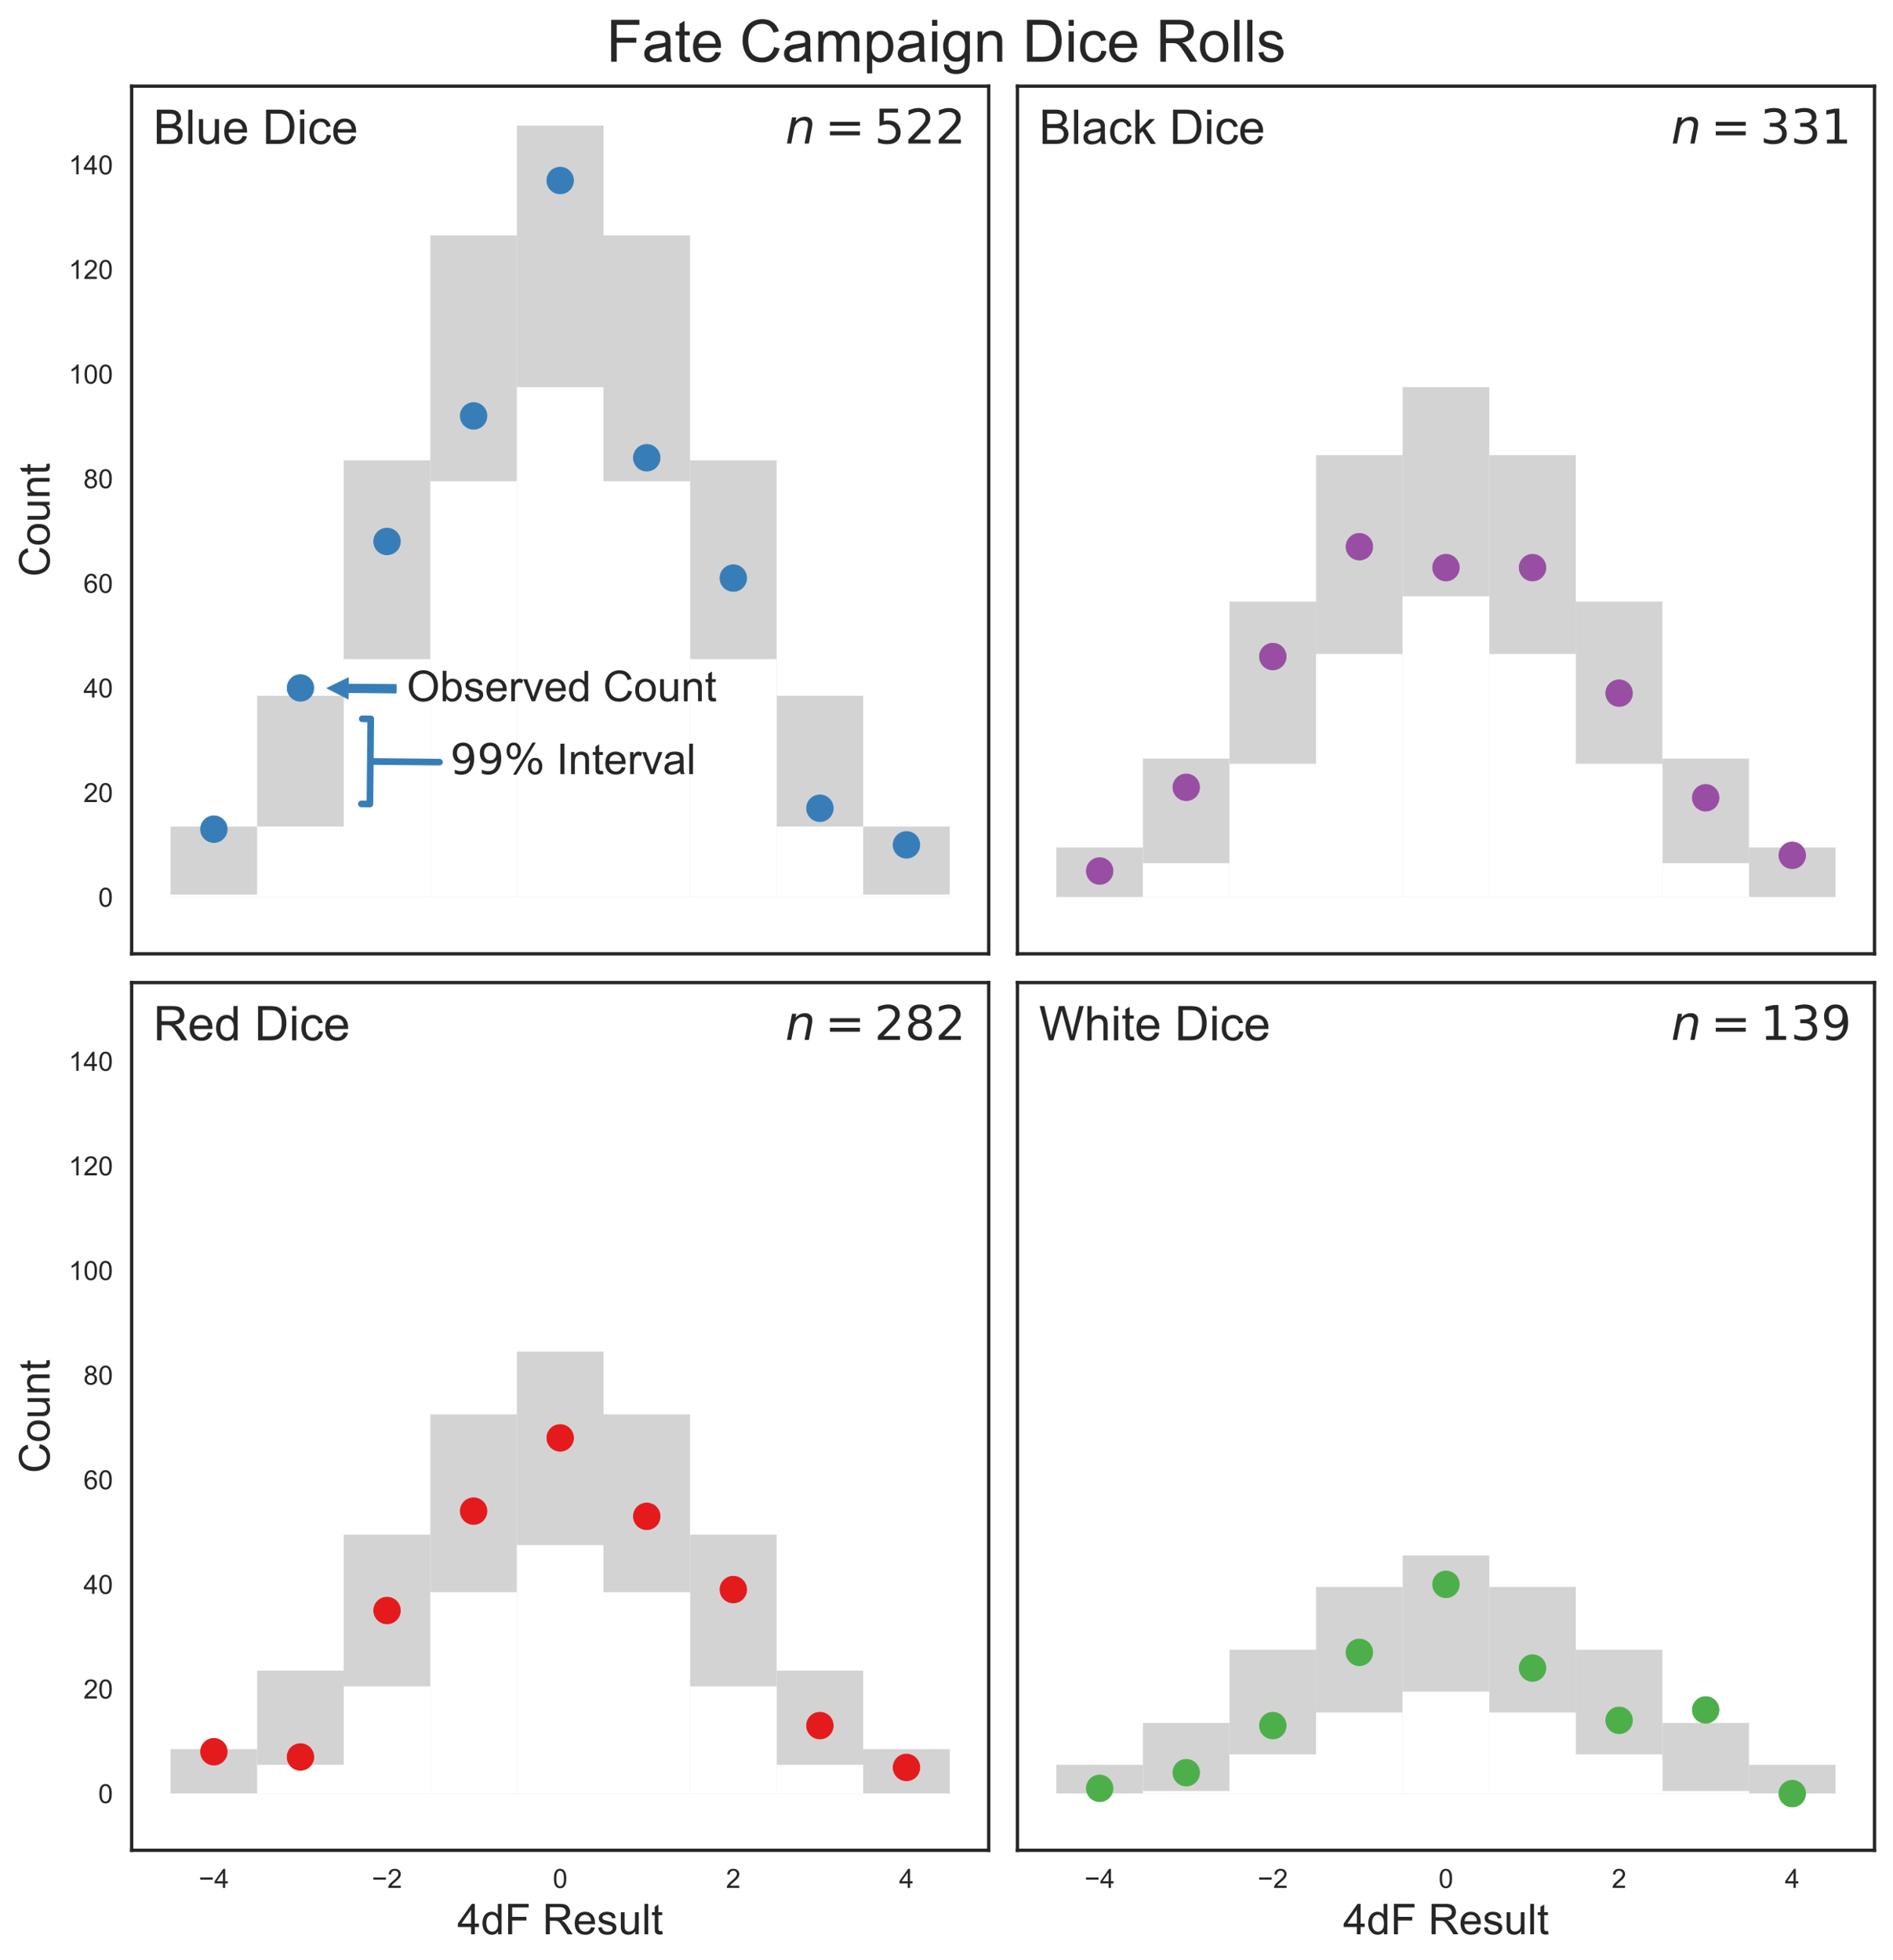 <?xml version="1.0" encoding="utf-8" standalone="no"?>
<!DOCTYPE svg PUBLIC "-//W3C//DTD SVG 1.1//EN"
  "http://www.w3.org/Graphics/SVG/1.1/DTD/svg11.dtd">
<!-- Created with matplotlib (http://matplotlib.org/) -->
<svg height="737pt" version="1.1" viewBox="0 0 712 737" width="712pt" xmlns="http://www.w3.org/2000/svg" xmlns:xlink="http://www.w3.org/1999/xlink">
 <defs>
  <style type="text/css">
*{stroke-linecap:butt;stroke-linejoin:round;}
  </style>
 </defs>
 <g id="figure_1">
  <g id="patch_1">
   <path d="M 0 737.778 
L 712.24 737.778 
L 712.24 0 
L 0 0 
z
" style="fill:#ffffff;"/>
  </g>
  <g id="axes_1">
   <g id="patch_2">
    <path d="M 49.515 358.7 
L 371.878 358.7 
L 371.878 32.4 
L 49.515 32.4 
z
" style="fill:#ffffff;"/>
   </g>
   <g id="patch_3">
    <path clip-path="url(#p8746292ee9)" d="M 64.168 337.388 
L 96.73 337.388 
L 96.73 310.831 
L 64.168 310.831 
z
" style="fill:#d3d3d3;"/>
   </g>
   <g id="patch_4">
    <path clip-path="url(#p8746292ee9)" d="M 96.73 337.388 
L 129.292 337.388 
L 129.292 261.652 
L 96.73 261.652 
z
" style="fill:#d3d3d3;"/>
   </g>
   <g id="patch_5">
    <path clip-path="url(#p8746292ee9)" d="M 129.292 337.388 
L 161.854 337.388 
L 161.854 173.13 
L 129.292 173.13 
z
" style="fill:#d3d3d3;"/>
   </g>
   <g id="patch_6">
    <path clip-path="url(#p8746292ee9)" d="M 161.854 337.388 
L 194.416 337.388 
L 194.416 88.542 
L 161.854 88.542 
z
" style="fill:#d3d3d3;"/>
   </g>
   <g id="patch_7">
    <path clip-path="url(#p8746292ee9)" d="M 194.416 337.388 
L 226.977 337.388 
L 226.977 47.232 
L 194.416 47.232 
z
" style="fill:#d3d3d3;"/>
   </g>
   <g id="patch_8">
    <path clip-path="url(#p8746292ee9)" d="M 226.977 337.388 
L 259.539 337.388 
L 259.539 88.542 
L 226.977 88.542 
z
" style="fill:#d3d3d3;"/>
   </g>
   <g id="patch_9">
    <path clip-path="url(#p8746292ee9)" d="M 259.539 337.388 
L 292.101 337.388 
L 292.101 173.13 
L 259.539 173.13 
z
" style="fill:#d3d3d3;"/>
   </g>
   <g id="patch_10">
    <path clip-path="url(#p8746292ee9)" d="M 292.101 337.388 
L 324.663 337.388 
L 324.663 261.652 
L 292.101 261.652 
z
" style="fill:#d3d3d3;"/>
   </g>
   <g id="patch_11">
    <path clip-path="url(#p8746292ee9)" d="M 324.663 337.388 
L 357.225 337.388 
L 357.225 310.831 
L 324.663 310.831 
z
" style="fill:#d3d3d3;"/>
   </g>
   <g id="matplotlib.axis_1">
    <g id="xtick_1">
     <g id="line2d_1"/>
    </g>
    <g id="xtick_2">
     <g id="line2d_2"/>
    </g>
    <g id="xtick_3">
     <g id="line2d_3"/>
    </g>
    <g id="xtick_4">
     <g id="line2d_4"/>
    </g>
    <g id="xtick_5">
     <g id="line2d_5"/>
    </g>
   </g>
   <g id="matplotlib.axis_2">
    <g id="ytick_1">
     <g id="line2d_6"/>
     <g id="text_1">
      <!-- 0 -->
      <defs>
       <path d="M 4.156 35.297 
Q 4.156 48 6.766 55.734 
Q 9.375 63.484 14.516 67.672 
Q 19.672 71.875 27.484 71.875 
Q 33.25 71.875 37.594 69.547 
Q 41.938 67.234 44.766 62.859 
Q 47.609 58.5 49.219 52.219 
Q 50.828 45.953 50.828 35.297 
Q 50.828 22.703 48.234 14.969 
Q 45.656 7.234 40.5 3 
Q 35.359 -1.219 27.484 -1.219 
Q 17.141 -1.219 11.234 6.203 
Q 4.156 15.141 4.156 35.297 
z
M 13.188 35.297 
Q 13.188 17.672 17.312 11.828 
Q 21.438 6 27.484 6 
Q 33.547 6 37.672 11.859 
Q 41.797 17.719 41.797 35.297 
Q 41.797 52.984 37.672 58.781 
Q 33.547 64.594 27.391 64.594 
Q 21.344 64.594 17.719 59.469 
Q 13.188 52.938 13.188 35.297 
z
" id="ArialMT-30"/>
      </defs>
      <g style="fill:#262626;" transform="translate(36.954 340.967)scale(0.1 -0.1)">
       <use xlink:href="#ArialMT-30"/>
      </g>
     </g>
    </g>
    <g id="ytick_2">
     <g id="line2d_7"/>
     <g id="text_2">
      <!-- 20 -->
      <defs>
       <path d="M 50.344 8.453 
L 50.344 0 
L 3.031 0 
Q 2.938 3.172 4.047 6.109 
Q 5.859 10.938 9.828 15.625 
Q 13.812 20.312 21.344 26.469 
Q 33.016 36.031 37.109 41.625 
Q 41.219 47.219 41.219 52.203 
Q 41.219 57.422 37.469 61 
Q 33.734 64.594 27.734 64.594 
Q 21.391 64.594 17.578 60.781 
Q 13.766 56.984 13.719 50.25 
L 4.688 51.172 
Q 5.609 61.281 11.656 66.578 
Q 17.719 71.875 27.938 71.875 
Q 38.234 71.875 44.234 66.156 
Q 50.25 60.453 50.25 52 
Q 50.25 47.703 48.484 43.547 
Q 46.734 39.406 42.656 34.812 
Q 38.578 30.219 29.109 22.219 
Q 21.188 15.578 18.938 13.203 
Q 16.703 10.844 15.234 8.453 
z
" id="ArialMT-32"/>
      </defs>
      <g style="fill:#262626;" transform="translate(31.393 301.623)scale(0.1 -0.1)">
       <use xlink:href="#ArialMT-32"/>
       <use x="55.615" xlink:href="#ArialMT-30"/>
      </g>
     </g>
    </g>
    <g id="ytick_3">
     <g id="line2d_8"/>
     <g id="text_3">
      <!-- 40 -->
      <defs>
       <path d="M 32.328 0 
L 32.328 17.141 
L 1.266 17.141 
L 1.266 25.203 
L 33.938 71.578 
L 41.109 71.578 
L 41.109 25.203 
L 50.781 25.203 
L 50.781 17.141 
L 41.109 17.141 
L 41.109 0 
z
M 32.328 25.203 
L 32.328 57.469 
L 9.906 25.203 
z
" id="ArialMT-34"/>
      </defs>
      <g style="fill:#262626;" transform="translate(31.393 262.28)scale(0.1 -0.1)">
       <use xlink:href="#ArialMT-34"/>
       <use x="55.615" xlink:href="#ArialMT-30"/>
      </g>
     </g>
    </g>
    <g id="ytick_4">
     <g id="line2d_9"/>
     <g id="text_4">
      <!-- 60 -->
      <defs>
       <path d="M 49.75 54.047 
L 41.016 53.375 
Q 39.844 58.547 37.703 60.891 
Q 34.125 64.656 28.906 64.656 
Q 24.703 64.656 21.531 62.312 
Q 17.391 59.281 14.984 53.469 
Q 12.594 47.656 12.5 36.922 
Q 15.672 41.75 20.266 44.094 
Q 24.859 46.438 29.891 46.438 
Q 38.672 46.438 44.844 39.969 
Q 51.031 33.5 51.031 23.25 
Q 51.031 16.5 48.125 10.719 
Q 45.219 4.938 40.141 1.859 
Q 35.062 -1.219 28.609 -1.219 
Q 17.625 -1.219 10.688 6.859 
Q 3.766 14.938 3.766 33.5 
Q 3.766 54.25 11.422 63.672 
Q 18.109 71.875 29.438 71.875 
Q 37.891 71.875 43.281 67.141 
Q 48.688 62.406 49.75 54.047 
z
M 13.875 23.188 
Q 13.875 18.656 15.797 14.5 
Q 17.719 10.359 21.188 8.172 
Q 24.656 6 28.469 6 
Q 34.031 6 38.031 10.484 
Q 42.047 14.984 42.047 22.703 
Q 42.047 30.125 38.078 34.391 
Q 34.125 38.672 28.125 38.672 
Q 22.172 38.672 18.016 34.391 
Q 13.875 30.125 13.875 23.188 
z
" id="ArialMT-36"/>
      </defs>
      <g style="fill:#262626;" transform="translate(31.393 222.937)scale(0.1 -0.1)">
       <use xlink:href="#ArialMT-36"/>
       <use x="55.615" xlink:href="#ArialMT-30"/>
      </g>
     </g>
    </g>
    <g id="ytick_5">
     <g id="line2d_10"/>
     <g id="text_5">
      <!-- 80 -->
      <defs>
       <path d="M 17.672 38.812 
Q 12.203 40.828 9.562 44.531 
Q 6.938 48.25 6.938 53.422 
Q 6.938 61.234 12.547 66.547 
Q 18.172 71.875 27.484 71.875 
Q 36.859 71.875 42.578 66.422 
Q 48.297 60.984 48.297 53.172 
Q 48.297 48.188 45.672 44.5 
Q 43.062 40.828 37.75 38.812 
Q 44.344 36.672 47.781 31.875 
Q 51.219 27.094 51.219 20.453 
Q 51.219 11.281 44.719 5.031 
Q 38.234 -1.219 27.641 -1.219 
Q 17.047 -1.219 10.547 5.047 
Q 4.047 11.328 4.047 20.703 
Q 4.047 27.688 7.594 32.391 
Q 11.141 37.109 17.672 38.812 
z
M 15.922 53.719 
Q 15.922 48.641 19.188 45.406 
Q 22.469 42.188 27.688 42.188 
Q 32.766 42.188 36.016 45.375 
Q 39.266 48.578 39.266 53.219 
Q 39.266 58.062 35.906 61.359 
Q 32.562 64.656 27.594 64.656 
Q 22.562 64.656 19.234 61.422 
Q 15.922 58.203 15.922 53.719 
z
M 13.094 20.656 
Q 13.094 16.891 14.875 13.375 
Q 16.656 9.859 20.172 7.922 
Q 23.688 6 27.734 6 
Q 34.031 6 38.125 10.047 
Q 42.234 14.109 42.234 20.359 
Q 42.234 26.703 38.016 30.859 
Q 33.797 35.016 27.438 35.016 
Q 21.234 35.016 17.156 30.906 
Q 13.094 26.812 13.094 20.656 
z
" id="ArialMT-38"/>
      </defs>
      <g style="fill:#262626;" transform="translate(31.393 183.594)scale(0.1 -0.1)">
       <use xlink:href="#ArialMT-38"/>
       <use x="55.615" xlink:href="#ArialMT-30"/>
      </g>
     </g>
    </g>
    <g id="ytick_6">
     <g id="line2d_11"/>
     <g id="text_6">
      <!-- 100 -->
      <defs>
       <path d="M 37.25 0 
L 28.469 0 
L 28.469 56 
Q 25.297 52.984 20.141 49.953 
Q 14.984 46.922 10.891 45.406 
L 10.891 53.906 
Q 18.266 57.375 23.781 62.297 
Q 29.297 67.234 31.594 71.875 
L 37.25 71.875 
z
" id="ArialMT-31"/>
      </defs>
      <g style="fill:#262626;" transform="translate(25.832 144.251)scale(0.1 -0.1)">
       <use xlink:href="#ArialMT-31"/>
       <use x="55.615" xlink:href="#ArialMT-30"/>
       <use x="111.23" xlink:href="#ArialMT-30"/>
      </g>
     </g>
    </g>
    <g id="ytick_7">
     <g id="line2d_12"/>
     <g id="text_7">
      <!-- 120 -->
      <g style="fill:#262626;" transform="translate(25.832 104.908)scale(0.1 -0.1)">
       <use xlink:href="#ArialMT-31"/>
       <use x="55.615" xlink:href="#ArialMT-32"/>
       <use x="111.23" xlink:href="#ArialMT-30"/>
      </g>
     </g>
    </g>
    <g id="ytick_8">
     <g id="line2d_13"/>
     <g id="text_8">
      <!-- 140 -->
      <g style="fill:#262626;" transform="translate(25.832 65.564)scale(0.1 -0.1)">
       <use xlink:href="#ArialMT-31"/>
       <use x="55.615" xlink:href="#ArialMT-34"/>
       <use x="111.23" xlink:href="#ArialMT-30"/>
      </g>
     </g>
    </g>
    <g id="text_9">
     <!-- Count -->
     <defs>
      <path d="M 58.797 25.094 
L 68.266 22.703 
Q 65.281 11.031 57.547 4.906 
Q 49.812 -1.219 38.625 -1.219 
Q 27.047 -1.219 19.797 3.484 
Q 12.547 8.203 8.766 17.141 
Q 4.984 26.078 4.984 36.328 
Q 4.984 47.516 9.25 55.828 
Q 13.531 64.156 21.406 68.469 
Q 29.297 72.797 38.766 72.797 
Q 49.516 72.797 56.828 67.328 
Q 64.156 61.859 67.047 51.953 
L 57.719 49.75 
Q 55.219 57.562 50.484 61.125 
Q 45.75 64.703 38.578 64.703 
Q 30.328 64.703 24.781 60.734 
Q 19.234 56.781 16.984 50.109 
Q 14.75 43.453 14.75 36.375 
Q 14.75 27.25 17.406 20.438 
Q 20.062 13.625 25.672 10.25 
Q 31.297 6.891 37.844 6.891 
Q 45.797 6.891 51.312 11.469 
Q 56.844 16.062 58.797 25.094 
z
" id="ArialMT-43"/>
      <path d="M 3.328 25.922 
Q 3.328 40.328 11.328 47.266 
Q 18.016 53.031 27.641 53.031 
Q 38.328 53.031 45.109 46.016 
Q 51.906 39.016 51.906 26.656 
Q 51.906 16.656 48.906 10.906 
Q 45.906 5.172 40.156 2 
Q 34.422 -1.172 27.641 -1.172 
Q 16.75 -1.172 10.031 5.812 
Q 3.328 12.797 3.328 25.922 
z
M 12.359 25.922 
Q 12.359 15.969 16.703 11.016 
Q 21.047 6.062 27.641 6.062 
Q 34.188 6.062 38.531 11.031 
Q 42.875 16.016 42.875 26.219 
Q 42.875 35.844 38.5 40.797 
Q 34.125 45.75 27.641 45.75 
Q 21.047 45.75 16.703 40.812 
Q 12.359 35.891 12.359 25.922 
z
" id="ArialMT-6f"/>
      <path d="M 40.578 0 
L 40.578 7.625 
Q 34.516 -1.172 24.125 -1.172 
Q 19.531 -1.172 15.547 0.578 
Q 11.578 2.344 9.641 5 
Q 7.719 7.672 6.938 11.531 
Q 6.391 14.109 6.391 19.734 
L 6.391 51.859 
L 15.188 51.859 
L 15.188 23.094 
Q 15.188 16.219 15.719 13.812 
Q 16.547 10.359 19.234 8.375 
Q 21.922 6.391 25.875 6.391 
Q 29.828 6.391 33.297 8.422 
Q 36.766 10.453 38.203 13.938 
Q 39.656 17.438 39.656 24.078 
L 39.656 51.859 
L 48.438 51.859 
L 48.438 0 
z
" id="ArialMT-75"/>
      <path d="M 6.594 0 
L 6.594 51.859 
L 14.5 51.859 
L 14.5 44.484 
Q 20.219 53.031 31 53.031 
Q 35.688 53.031 39.625 51.344 
Q 43.562 49.656 45.516 46.922 
Q 47.469 44.188 48.25 40.438 
Q 48.734 37.984 48.734 31.891 
L 48.734 0 
L 39.938 0 
L 39.938 31.547 
Q 39.938 36.922 38.906 39.578 
Q 37.891 42.234 35.281 43.812 
Q 32.672 45.406 29.156 45.406 
Q 23.531 45.406 19.453 41.844 
Q 15.375 38.281 15.375 28.328 
L 15.375 0 
z
" id="ArialMT-6e"/>
      <path d="M 25.781 7.859 
L 27.047 0.094 
Q 23.344 -0.688 20.406 -0.688 
Q 15.625 -0.688 12.984 0.828 
Q 10.359 2.344 9.281 4.812 
Q 8.203 7.281 8.203 15.188 
L 8.203 45.016 
L 1.766 45.016 
L 1.766 51.859 
L 8.203 51.859 
L 8.203 64.703 
L 16.938 69.969 
L 16.938 51.859 
L 25.781 51.859 
L 25.781 45.016 
L 16.938 45.016 
L 16.938 14.703 
Q 16.938 10.938 17.406 9.859 
Q 17.875 8.797 18.922 8.156 
Q 19.969 7.516 21.922 7.516 
Q 23.391 7.516 25.781 7.859 
z
" id="ArialMT-74"/>
     </defs>
     <g style="fill:#262626;" transform="translate(18.652 216.896)rotate(-90)scale(0.16 -0.16)">
      <use xlink:href="#ArialMT-43"/>
      <use x="72.217" xlink:href="#ArialMT-6f"/>
      <use x="127.832" xlink:href="#ArialMT-75"/>
      <use x="183.447" xlink:href="#ArialMT-6e"/>
      <use x="239.062" xlink:href="#ArialMT-74"/>
     </g>
    </g>
   </g>
   <g id="patch_12">
    <path clip-path="url(#p8746292ee9)" d="M 64.168 337.388 
L 96.73 337.388 
L 96.73 336.404 
L 64.168 336.404 
z
" style="fill:#ffffff;"/>
   </g>
   <g id="patch_13">
    <path clip-path="url(#p8746292ee9)" d="M 96.73 337.388 
L 129.292 337.388 
L 129.292 310.831 
L 96.73 310.831 
z
" style="fill:#ffffff;"/>
   </g>
   <g id="patch_14">
    <path clip-path="url(#p8746292ee9)" d="M 129.292 337.388 
L 161.854 337.388 
L 161.854 247.882 
L 129.292 247.882 
z
" style="fill:#ffffff;"/>
   </g>
   <g id="patch_15">
    <path clip-path="url(#p8746292ee9)" d="M 161.854 337.388 
L 194.416 337.388 
L 194.416 180.999 
L 161.854 180.999 
z
" style="fill:#ffffff;"/>
   </g>
   <g id="patch_16">
    <path clip-path="url(#p8746292ee9)" d="M 194.416 337.388 
L 226.977 337.388 
L 226.977 145.59 
L 194.416 145.59 
z
" style="fill:#ffffff;"/>
   </g>
   <g id="patch_17">
    <path clip-path="url(#p8746292ee9)" d="M 226.977 337.388 
L 259.539 337.388 
L 259.539 180.999 
L 226.977 180.999 
z
" style="fill:#ffffff;"/>
   </g>
   <g id="patch_18">
    <path clip-path="url(#p8746292ee9)" d="M 259.539 337.388 
L 292.101 337.388 
L 292.101 247.882 
L 259.539 247.882 
z
" style="fill:#ffffff;"/>
   </g>
   <g id="patch_19">
    <path clip-path="url(#p8746292ee9)" d="M 292.101 337.388 
L 324.663 337.388 
L 324.663 310.831 
L 292.101 310.831 
z
" style="fill:#ffffff;"/>
   </g>
   <g id="patch_20">
    <path clip-path="url(#p8746292ee9)" d="M 324.663 337.388 
L 357.225 337.388 
L 357.225 336.404 
L 324.663 336.404 
z
" style="fill:#ffffff;"/>
   </g>
   <g id="PathCollection_1">
    <defs>
     <path d="M 0 5 
C 1.326 5 2.598 4.473 3.536 3.536 
C 4.473 2.598 5 1.326 5 0 
C 5 -1.326 4.473 -2.598 3.536 -3.536 
C 2.598 -4.473 1.326 -5 0 -5 
C -1.326 -5 -2.598 -4.473 -3.536 -3.536 
C -4.473 -2.598 -5 -1.326 -5 0 
C -5 1.326 -4.473 2.598 -3.536 3.536 
C -2.598 4.473 -1.326 5 0 5 
z
" id="mb8e26738c5" style="stroke:#377eb8;stroke-width:0.3;"/>
    </defs>
    <g clip-path="url(#p8746292ee9)">
     <use style="fill:#377eb8;stroke:#377eb8;stroke-width:0.3;" x="80.449" xlink:href="#mb8e26738c5" y="311.815"/>
     <use style="fill:#377eb8;stroke:#377eb8;stroke-width:0.3;" x="113.011" xlink:href="#mb8e26738c5" y="258.701"/>
     <use style="fill:#377eb8;stroke:#377eb8;stroke-width:0.3;" x="145.573" xlink:href="#mb8e26738c5" y="203.621"/>
     <use style="fill:#377eb8;stroke:#377eb8;stroke-width:0.3;" x="178.135" xlink:href="#mb8e26738c5" y="156.409"/>
     <use style="fill:#377eb8;stroke:#377eb8;stroke-width:0.3;" x="210.697" xlink:href="#mb8e26738c5" y="67.887"/>
     <use style="fill:#377eb8;stroke:#377eb8;stroke-width:0.3;" x="243.258" xlink:href="#mb8e26738c5" y="172.146"/>
     <use style="fill:#377eb8;stroke:#377eb8;stroke-width:0.3;" x="275.82" xlink:href="#mb8e26738c5" y="217.391"/>
     <use style="fill:#377eb8;stroke:#377eb8;stroke-width:0.3;" x="308.382" xlink:href="#mb8e26738c5" y="303.946"/>
     <use style="fill:#377eb8;stroke:#377eb8;stroke-width:0.3;" x="340.944" xlink:href="#mb8e26738c5" y="317.716"/>
    </g>
   </g>
   <g id="patch_21">
    <path d="M 49.515 358.7 
L 49.515 32.4 
" style="fill:none;stroke:#262626;stroke-linecap:square;stroke-linejoin:miter;stroke-width:1.25;"/>
   </g>
   <g id="patch_22">
    <path d="M 371.878 358.7 
L 371.878 32.4 
" style="fill:none;stroke:#262626;stroke-linecap:square;stroke-linejoin:miter;stroke-width:1.25;"/>
   </g>
   <g id="patch_23">
    <path d="M 49.515 358.7 
L 371.878 358.7 
" style="fill:none;stroke:#262626;stroke-linecap:square;stroke-linejoin:miter;stroke-width:1.25;"/>
   </g>
   <g id="patch_24">
    <path d="M 49.515 32.4 
L 371.878 32.4 
" style="fill:none;stroke:#262626;stroke-linecap:square;stroke-linejoin:miter;stroke-width:1.25;"/>
   </g>
   <g id="patch_25">
    <path d="M 148.996 260.618 
Q 139.996 260.539 130.996 260.46 
L 130.975 262.859 
Q 126.992 260.824 123.008 258.789 
Q 127.027 256.825 131.045 254.86 
L 131.024 257.26 
Q 140.024 257.339 149.024 257.418 
L 148.996 260.618 
z
" style="fill:#377eb8;stroke:#377eb8;stroke-linecap:round;stroke-width:0.3;"/>
   </g>
   <g id="text_10">
    <!-- Observed Count -->
    <defs>
     <path d="M 4.828 34.859 
Q 4.828 52.688 14.391 62.766 
Q 23.969 72.859 39.109 72.859 
Q 49.031 72.859 56.984 68.109 
Q 64.938 63.375 69.109 54.906 
Q 73.297 46.438 73.297 35.688 
Q 73.297 24.812 68.891 16.219 
Q 64.5 7.625 56.438 3.203 
Q 48.391 -1.219 39.062 -1.219 
Q 28.953 -1.219 20.984 3.656 
Q 13.031 8.547 8.922 16.984 
Q 4.828 25.438 4.828 34.859 
z
M 14.594 34.719 
Q 14.594 21.781 21.547 14.328 
Q 28.516 6.891 39.016 6.891 
Q 49.703 6.891 56.609 14.406 
Q 63.531 21.922 63.531 35.75 
Q 63.531 44.484 60.578 51 
Q 57.625 57.516 51.922 61.109 
Q 46.234 64.703 39.156 64.703 
Q 29.109 64.703 21.844 57.781 
Q 14.594 50.875 14.594 34.719 
z
" id="ArialMT-4f"/>
     <path d="M 14.703 0 
L 6.547 0 
L 6.547 71.578 
L 15.328 71.578 
L 15.328 46.047 
Q 20.906 53.031 29.547 53.031 
Q 34.328 53.031 38.594 51.094 
Q 42.875 49.172 45.625 45.672 
Q 48.391 42.188 49.953 37.25 
Q 51.516 32.328 51.516 26.703 
Q 51.516 13.375 44.922 6.094 
Q 38.328 -1.172 29.109 -1.172 
Q 19.922 -1.172 14.703 6.5 
z
M 14.594 26.312 
Q 14.594 17 17.141 12.844 
Q 21.297 6.062 28.375 6.062 
Q 34.125 6.062 38.328 11.062 
Q 42.531 16.062 42.531 25.984 
Q 42.531 36.141 38.5 40.969 
Q 34.469 45.797 28.766 45.797 
Q 23 45.797 18.797 40.797 
Q 14.594 35.797 14.594 26.312 
z
" id="ArialMT-62"/>
     <path d="M 3.078 15.484 
L 11.766 16.844 
Q 12.5 11.625 15.844 8.844 
Q 19.188 6.062 25.203 6.062 
Q 31.25 6.062 34.172 8.516 
Q 37.109 10.984 37.109 14.312 
Q 37.109 17.281 34.516 19 
Q 32.719 20.172 25.531 21.969 
Q 15.875 24.422 12.141 26.203 
Q 8.406 27.984 6.469 31.125 
Q 4.547 34.281 4.547 38.094 
Q 4.547 41.547 6.125 44.5 
Q 7.719 47.469 10.453 49.422 
Q 12.5 50.922 16.031 51.969 
Q 19.578 53.031 23.641 53.031 
Q 29.734 53.031 34.344 51.266 
Q 38.969 49.516 41.156 46.5 
Q 43.359 43.5 44.188 38.484 
L 35.594 37.312 
Q 35.016 41.312 32.203 43.547 
Q 29.391 45.797 24.266 45.797 
Q 18.219 45.797 15.625 43.797 
Q 13.031 41.797 13.031 39.109 
Q 13.031 37.406 14.109 36.031 
Q 15.188 34.625 17.484 33.688 
Q 18.797 33.203 25.25 31.453 
Q 34.578 28.953 38.25 27.359 
Q 41.938 25.781 44.031 22.75 
Q 46.141 19.734 46.141 15.234 
Q 46.141 10.844 43.578 6.953 
Q 41.016 3.078 36.172 0.953 
Q 31.344 -1.172 25.25 -1.172 
Q 15.141 -1.172 9.844 3.031 
Q 4.547 7.234 3.078 15.484 
z
" id="ArialMT-73"/>
     <path d="M 42.094 16.703 
L 51.172 15.578 
Q 49.031 7.625 43.219 3.219 
Q 37.406 -1.172 28.375 -1.172 
Q 17 -1.172 10.328 5.828 
Q 3.656 12.844 3.656 25.484 
Q 3.656 38.578 10.391 45.797 
Q 17.141 53.031 27.875 53.031 
Q 38.281 53.031 44.875 45.953 
Q 51.469 38.875 51.469 26.031 
Q 51.469 25.25 51.422 23.688 
L 12.75 23.688 
Q 13.234 15.141 17.578 10.594 
Q 21.922 6.062 28.422 6.062 
Q 33.25 6.062 36.672 8.594 
Q 40.094 11.141 42.094 16.703 
z
M 13.234 30.906 
L 42.188 30.906 
Q 41.609 37.453 38.875 40.719 
Q 34.672 45.797 27.984 45.797 
Q 21.922 45.797 17.797 41.75 
Q 13.672 37.703 13.234 30.906 
z
" id="ArialMT-65"/>
     <path d="M 6.5 0 
L 6.5 51.859 
L 14.406 51.859 
L 14.406 44 
Q 17.438 49.516 20 51.266 
Q 22.562 53.031 25.641 53.031 
Q 30.078 53.031 34.672 50.203 
L 31.641 42.047 
Q 28.422 43.953 25.203 43.953 
Q 22.312 43.953 20.016 42.219 
Q 17.719 40.484 16.75 37.406 
Q 15.281 32.719 15.281 27.156 
L 15.281 0 
z
" id="ArialMT-72"/>
     <path d="M 21 0 
L 1.266 51.859 
L 10.547 51.859 
L 21.688 20.797 
Q 23.484 15.766 25 10.359 
Q 26.172 14.453 28.266 20.219 
L 39.797 51.859 
L 48.828 51.859 
L 29.203 0 
z
" id="ArialMT-76"/>
     <path d="M 40.234 0 
L 40.234 6.547 
Q 35.297 -1.172 25.734 -1.172 
Q 19.531 -1.172 14.328 2.25 
Q 9.125 5.672 6.266 11.797 
Q 3.422 17.922 3.422 25.875 
Q 3.422 33.641 6 39.969 
Q 8.594 46.297 13.766 49.656 
Q 18.953 53.031 25.344 53.031 
Q 30.031 53.031 33.688 51.047 
Q 37.359 49.078 39.656 45.906 
L 39.656 71.578 
L 48.391 71.578 
L 48.391 0 
z
M 12.453 25.875 
Q 12.453 15.922 16.641 10.984 
Q 20.844 6.062 26.562 6.062 
Q 32.328 6.062 36.344 10.766 
Q 40.375 15.484 40.375 25.141 
Q 40.375 35.797 36.266 40.766 
Q 32.172 45.75 26.172 45.75 
Q 20.312 45.75 16.375 40.969 
Q 12.453 36.188 12.453 25.875 
z
" id="ArialMT-64"/>
     <path id="ArialMT-20"/>
    </defs>
    <g style="fill:#262626;" transform="translate(153.011 263.701)scale(0.16 -0.16)">
     <use xlink:href="#ArialMT-4f"/>
     <use x="77.783" xlink:href="#ArialMT-62"/>
     <use x="133.398" xlink:href="#ArialMT-73"/>
     <use x="183.398" xlink:href="#ArialMT-65"/>
     <use x="239.014" xlink:href="#ArialMT-72"/>
     <use x="272.314" xlink:href="#ArialMT-76"/>
     <use x="322.314" xlink:href="#ArialMT-65"/>
     <use x="377.93" xlink:href="#ArialMT-64"/>
     <use x="433.545" xlink:href="#ArialMT-20"/>
     <use x="461.328" xlink:href="#ArialMT-43"/>
     <use x="533.545" xlink:href="#ArialMT-6f"/>
     <use x="589.16" xlink:href="#ArialMT-75"/>
     <use x="644.775" xlink:href="#ArialMT-6e"/>
     <use x="700.391" xlink:href="#ArialMT-74"/>
    </g>
   </g>
   <g id="patch_26">
    <path d="M 165.294 286.602 
Q 152.292 286.472 139.29 286.342 
M 136.25 270.31 
L 139.45 270.343 
L 139.13 302.341 
L 135.93 302.309 
" style="fill:none;stroke:#377eb8;stroke-linecap:round;stroke-width:2.5;"/>
   </g>
   <g id="text_11">
    <!-- $99\%$ Interval -->
    <defs>
     <path d="M 10.984 1.516 
L 10.984 10.5 
Q 14.703 8.734 18.5 7.812 
Q 22.312 6.891 25.984 6.891 
Q 35.75 6.891 40.891 13.453 
Q 46.047 20.016 46.781 33.406 
Q 43.953 29.203 39.594 26.953 
Q 35.25 24.703 29.984 24.703 
Q 19.047 24.703 12.672 31.312 
Q 6.297 37.938 6.297 49.422 
Q 6.297 60.641 12.938 67.422 
Q 19.578 74.219 30.609 74.219 
Q 43.266 74.219 49.922 64.516 
Q 56.594 54.828 56.594 36.375 
Q 56.594 19.141 48.406 8.859 
Q 40.234 -1.422 26.422 -1.422 
Q 22.703 -1.422 18.891 -0.688 
Q 15.094 0.047 10.984 1.516 
z
M 30.609 32.422 
Q 37.25 32.422 41.125 36.953 
Q 45.016 41.5 45.016 49.422 
Q 45.016 57.281 41.125 61.844 
Q 37.25 66.406 30.609 66.406 
Q 23.969 66.406 20.094 61.844 
Q 16.219 57.281 16.219 49.422 
Q 16.219 41.5 20.094 36.953 
Q 23.969 32.422 30.609 32.422 
z
" id="DejaVuSans-39"/>
     <path d="M 72.703 32.078 
Q 68.453 32.078 66.031 28.469 
Q 63.625 24.859 63.625 18.406 
Q 63.625 12.062 66.031 8.422 
Q 68.453 4.781 72.703 4.781 
Q 76.859 4.781 79.266 8.422 
Q 81.688 12.062 81.688 18.406 
Q 81.688 24.812 79.266 28.438 
Q 76.859 32.078 72.703 32.078 
z
M 72.703 38.281 
Q 80.422 38.281 84.953 32.906 
Q 89.5 27.547 89.5 18.406 
Q 89.5 9.281 84.938 3.922 
Q 80.375 -1.422 72.703 -1.422 
Q 64.891 -1.422 60.344 3.922 
Q 55.812 9.281 55.812 18.406 
Q 55.812 27.594 60.375 32.938 
Q 64.938 38.281 72.703 38.281 
z
M 22.312 68.016 
Q 18.109 68.016 15.688 64.375 
Q 13.281 60.75 13.281 54.391 
Q 13.281 47.953 15.672 44.328 
Q 18.062 40.719 22.312 40.719 
Q 26.562 40.719 28.969 44.328 
Q 31.391 47.953 31.391 54.391 
Q 31.391 60.688 28.953 64.344 
Q 26.516 68.016 22.312 68.016 
z
M 66.406 74.219 
L 74.219 74.219 
L 28.609 -1.422 
L 20.797 -1.422 
z
M 22.312 74.219 
Q 30.031 74.219 34.609 68.875 
Q 39.203 63.531 39.203 54.391 
Q 39.203 45.172 34.641 39.844 
Q 30.078 34.516 22.312 34.516 
Q 14.547 34.516 10.031 39.859 
Q 5.516 45.219 5.516 54.391 
Q 5.516 63.484 10.047 68.844 
Q 14.594 74.219 22.312 74.219 
z
" id="DejaVuSans-25"/>
     <path d="M 9.328 0 
L 9.328 71.578 
L 18.797 71.578 
L 18.797 0 
z
" id="ArialMT-49"/>
     <path d="M 40.438 6.391 
Q 35.547 2.25 31.031 0.531 
Q 26.516 -1.172 21.344 -1.172 
Q 12.797 -1.172 8.203 3 
Q 3.609 7.172 3.609 13.672 
Q 3.609 17.484 5.344 20.625 
Q 7.078 23.781 9.891 25.688 
Q 12.703 27.594 16.219 28.562 
Q 18.797 29.25 24.031 29.891 
Q 34.672 31.156 39.703 32.906 
Q 39.75 34.719 39.75 35.203 
Q 39.75 40.578 37.25 42.781 
Q 33.891 45.75 27.25 45.75 
Q 21.047 45.75 18.094 43.578 
Q 15.141 41.406 13.719 35.891 
L 5.125 37.062 
Q 6.297 42.578 8.984 45.969 
Q 11.672 49.359 16.75 51.188 
Q 21.828 53.031 28.516 53.031 
Q 35.156 53.031 39.297 51.469 
Q 43.453 49.906 45.406 47.531 
Q 47.359 45.172 48.141 41.547 
Q 48.578 39.312 48.578 33.453 
L 48.578 21.734 
Q 48.578 9.469 49.141 6.219 
Q 49.703 2.984 51.375 0 
L 42.188 0 
Q 40.828 2.734 40.438 6.391 
z
M 39.703 26.031 
Q 34.906 24.078 25.344 22.703 
Q 19.922 21.922 17.672 20.938 
Q 15.438 19.969 14.203 18.094 
Q 12.984 16.219 12.984 13.922 
Q 12.984 10.406 15.641 8.062 
Q 18.312 5.719 23.438 5.719 
Q 28.516 5.719 32.469 7.938 
Q 36.422 10.156 38.281 14.016 
Q 39.703 17 39.703 22.797 
z
" id="ArialMT-61"/>
     <path d="M 6.391 0 
L 6.391 71.578 
L 15.188 71.578 
L 15.188 0 
z
" id="ArialMT-6c"/>
    </defs>
    <g style="fill:#262626;" transform="translate(169.292 291.242)scale(0.16 -0.16)">
     <use transform="translate(0 0.781)" xlink:href="#DejaVuSans-39"/>
     <use transform="translate(63.623 0.781)" xlink:href="#DejaVuSans-39"/>
     <use transform="translate(127.246 0.781)" xlink:href="#DejaVuSans-25"/>
     <use transform="translate(222.266 0.781)" xlink:href="#ArialMT-20"/>
     <use transform="translate(250.049 0.781)" xlink:href="#ArialMT-49"/>
     <use transform="translate(277.832 0.781)" xlink:href="#ArialMT-6e"/>
     <use transform="translate(333.447 0.781)" xlink:href="#ArialMT-74"/>
     <use transform="translate(361.23 0.781)" xlink:href="#ArialMT-65"/>
     <use transform="translate(416.846 0.781)" xlink:href="#ArialMT-72"/>
     <use transform="translate(450.146 0.781)" xlink:href="#ArialMT-76"/>
     <use transform="translate(500.146 0.781)" xlink:href="#ArialMT-61"/>
     <use transform="translate(555.762 0.781)" xlink:href="#ArialMT-6c"/>
    </g>
   </g>
   <g id="text_12">
    <!-- Blue Dice -->
    <defs>
     <path d="M 7.328 0 
L 7.328 71.578 
L 34.188 71.578 
Q 42.391 71.578 47.344 69.406 
Q 52.297 67.234 55.094 62.719 
Q 57.906 58.203 57.906 53.266 
Q 57.906 48.688 55.422 44.625 
Q 52.938 40.578 47.906 38.094 
Q 54.391 36.188 57.875 31.594 
Q 61.375 27 61.375 20.75 
Q 61.375 15.719 59.25 11.391 
Q 57.125 7.078 54 4.734 
Q 50.875 2.391 46.156 1.188 
Q 41.453 0 34.625 0 
z
M 16.797 41.5 
L 32.281 41.5 
Q 38.578 41.5 41.312 42.328 
Q 44.922 43.406 46.75 45.891 
Q 48.578 48.391 48.578 52.156 
Q 48.578 55.719 46.875 58.422 
Q 45.172 61.141 41.984 62.141 
Q 38.812 63.141 31.109 63.141 
L 16.797 63.141 
z
M 16.797 8.453 
L 34.625 8.453 
Q 39.203 8.453 41.062 8.797 
Q 44.344 9.375 46.531 10.734 
Q 48.734 12.109 50.141 14.719 
Q 51.562 17.328 51.562 20.75 
Q 51.562 24.75 49.516 27.703 
Q 47.469 30.672 43.828 31.859 
Q 40.188 33.062 33.344 33.062 
L 16.797 33.062 
z
" id="ArialMT-42"/>
     <path d="M 7.719 0 
L 7.719 71.578 
L 32.375 71.578 
Q 40.719 71.578 45.125 70.562 
Q 51.266 69.141 55.609 65.438 
Q 61.281 60.641 64.078 53.188 
Q 66.891 45.75 66.891 36.188 
Q 66.891 28.031 64.984 21.734 
Q 63.094 15.438 60.109 11.297 
Q 57.125 7.172 53.578 4.797 
Q 50.047 2.438 45.047 1.219 
Q 40.047 0 33.547 0 
z
M 17.188 8.453 
L 32.469 8.453 
Q 39.547 8.453 43.578 9.766 
Q 47.609 11.078 50 13.484 
Q 53.375 16.844 55.25 22.531 
Q 57.125 28.219 57.125 36.328 
Q 57.125 47.562 53.438 53.594 
Q 49.75 59.625 44.484 61.672 
Q 40.672 63.141 32.234 63.141 
L 17.188 63.141 
z
" id="ArialMT-44"/>
     <path d="M 6.641 61.469 
L 6.641 71.578 
L 15.438 71.578 
L 15.438 61.469 
z
M 6.641 0 
L 6.641 51.859 
L 15.438 51.859 
L 15.438 0 
z
" id="ArialMT-69"/>
     <path d="M 40.438 19 
L 49.078 17.875 
Q 47.656 8.938 41.812 3.875 
Q 35.984 -1.172 27.484 -1.172 
Q 16.844 -1.172 10.375 5.781 
Q 3.906 12.75 3.906 25.734 
Q 3.906 34.125 6.688 40.422 
Q 9.469 46.734 15.156 49.875 
Q 20.844 53.031 27.547 53.031 
Q 35.984 53.031 41.359 48.75 
Q 46.734 44.484 48.25 36.625 
L 39.703 35.297 
Q 38.484 40.531 35.375 43.156 
Q 32.281 45.797 27.875 45.797 
Q 21.234 45.797 17.078 41.031 
Q 12.938 36.281 12.938 25.984 
Q 12.938 15.531 16.938 10.797 
Q 20.953 6.062 27.391 6.062 
Q 32.562 6.062 36.031 9.234 
Q 39.5 12.406 40.438 19 
z
" id="ArialMT-63"/>
    </defs>
    <g style="fill:#262626;" transform="translate(57.656 54.117)scale(0.18 -0.18)">
     <use xlink:href="#ArialMT-42"/>
     <use x="66.699" xlink:href="#ArialMT-6c"/>
     <use x="88.916" xlink:href="#ArialMT-75"/>
     <use x="144.531" xlink:href="#ArialMT-65"/>
     <use x="200.146" xlink:href="#ArialMT-20"/>
     <use x="227.93" xlink:href="#ArialMT-44"/>
     <use x="300.146" xlink:href="#ArialMT-69"/>
     <use x="322.363" xlink:href="#ArialMT-63"/>
     <use x="372.363" xlink:href="#ArialMT-65"/>
    </g>
   </g>
   <g id="text_13">
    <!-- $n=522$ -->
    <defs>
     <path d="M 55.719 33.016 
L 49.312 0 
L 40.281 0 
L 46.688 32.672 
Q 47.125 34.969 47.359 36.719 
Q 47.609 38.484 47.609 39.5 
Q 47.609 43.609 45.016 45.891 
Q 42.438 48.188 37.797 48.188 
Q 30.562 48.188 25.344 43.375 
Q 20.125 38.578 18.5 30.328 
L 12.5 0 
L 3.516 0 
L 14.109 54.688 
L 23.094 54.688 
L 21.297 46.094 
Q 25.047 50.828 30.312 53.406 
Q 35.594 56 41.406 56 
Q 48.641 56 52.609 52.094 
Q 56.594 48.188 56.594 41.109 
Q 56.594 39.359 56.375 37.359 
Q 56.156 35.359 55.719 33.016 
z
" id="DejaVuSans-Oblique-6e"/>
     <path d="M 10.594 45.406 
L 73.188 45.406 
L 73.188 37.203 
L 10.594 37.203 
z
M 10.594 25.484 
L 73.188 25.484 
L 73.188 17.188 
L 10.594 17.188 
z
" id="DejaVuSans-3d"/>
     <path d="M 10.797 72.906 
L 49.516 72.906 
L 49.516 64.594 
L 19.828 64.594 
L 19.828 46.734 
Q 21.969 47.469 24.109 47.828 
Q 26.266 48.188 28.422 48.188 
Q 40.625 48.188 47.75 41.5 
Q 54.891 34.812 54.891 23.391 
Q 54.891 11.625 47.562 5.094 
Q 40.234 -1.422 26.906 -1.422 
Q 22.312 -1.422 17.547 -0.641 
Q 12.797 0.141 7.719 1.703 
L 7.719 11.625 
Q 12.109 9.234 16.797 8.062 
Q 21.484 6.891 26.703 6.891 
Q 35.156 6.891 40.078 11.328 
Q 45.016 15.766 45.016 23.391 
Q 45.016 31 40.078 35.438 
Q 35.156 39.891 26.703 39.891 
Q 22.75 39.891 18.812 39.016 
Q 14.891 38.141 10.797 36.281 
z
" id="DejaVuSans-35"/>
     <path d="M 19.188 8.297 
L 53.609 8.297 
L 53.609 0 
L 7.328 0 
L 7.328 8.297 
Q 12.938 14.109 22.625 23.891 
Q 32.328 33.688 34.812 36.531 
Q 39.547 41.844 41.422 45.531 
Q 43.312 49.219 43.312 52.781 
Q 43.312 58.594 39.234 62.25 
Q 35.156 65.922 28.609 65.922 
Q 23.969 65.922 18.812 64.312 
Q 13.672 62.703 7.812 59.422 
L 7.812 69.391 
Q 13.766 71.781 18.938 73 
Q 24.125 74.219 28.422 74.219 
Q 39.75 74.219 46.484 68.547 
Q 53.219 62.891 53.219 53.422 
Q 53.219 48.922 51.531 44.891 
Q 49.859 40.875 45.406 35.406 
Q 44.188 33.984 37.641 27.219 
Q 31.109 20.453 19.188 8.297 
z
" id="DejaVuSans-32"/>
    </defs>
    <g style="fill:#262626;" transform="translate(295.357 54.117)scale(0.18 -0.18)">
     <use transform="translate(0 0.781)" xlink:href="#DejaVuSans-Oblique-6e"/>
     <use transform="translate(82.861 0.781)" xlink:href="#DejaVuSans-3d"/>
     <use transform="translate(186.133 0.781)" xlink:href="#DejaVuSans-35"/>
     <use transform="translate(249.756 0.781)" xlink:href="#DejaVuSans-32"/>
     <use transform="translate(313.379 0.781)" xlink:href="#DejaVuSans-32"/>
    </g>
   </g>
  </g>
  <g id="axes_2">
   <g id="patch_27">
    <path d="M 382.678 358.7 
L 705.04 358.7 
L 705.04 32.4 
L 382.678 32.4 
z
" style="fill:#ffffff;"/>
   </g>
   <g id="patch_28">
    <path clip-path="url(#p8222924bea)" d="M 397.331 337.388 
L 429.893 337.388 
L 429.893 318.7 
L 397.331 318.7 
z
" style="fill:#d3d3d3;"/>
   </g>
   <g id="patch_29">
    <path clip-path="url(#p8222924bea)" d="M 429.893 337.388 
L 462.454 337.388 
L 462.454 285.258 
L 429.893 285.258 
z
" style="fill:#d3d3d3;"/>
   </g>
   <g id="patch_30">
    <path clip-path="url(#p8222924bea)" d="M 462.454 337.388 
L 495.016 337.388 
L 495.016 226.243 
L 462.454 226.243 
z
" style="fill:#d3d3d3;"/>
   </g>
   <g id="patch_31">
    <path clip-path="url(#p8222924bea)" d="M 495.016 337.388 
L 527.578 337.388 
L 527.578 171.163 
L 495.016 171.163 
z
" style="fill:#d3d3d3;"/>
   </g>
   <g id="patch_32">
    <path clip-path="url(#p8222924bea)" d="M 527.578 337.388 
L 560.14 337.388 
L 560.14 145.59 
L 527.578 145.59 
z
" style="fill:#d3d3d3;"/>
   </g>
   <g id="patch_33">
    <path clip-path="url(#p8222924bea)" d="M 560.14 337.388 
L 592.702 337.388 
L 592.702 171.163 
L 560.14 171.163 
z
" style="fill:#d3d3d3;"/>
   </g>
   <g id="patch_34">
    <path clip-path="url(#p8222924bea)" d="M 592.702 337.388 
L 625.264 337.388 
L 625.264 226.243 
L 592.702 226.243 
z
" style="fill:#d3d3d3;"/>
   </g>
   <g id="patch_35">
    <path clip-path="url(#p8222924bea)" d="M 625.264 337.388 
L 657.826 337.388 
L 657.826 285.258 
L 625.264 285.258 
z
" style="fill:#d3d3d3;"/>
   </g>
   <g id="patch_36">
    <path clip-path="url(#p8222924bea)" d="M 657.826 337.388 
L 690.387 337.388 
L 690.387 318.7 
L 657.826 318.7 
z
" style="fill:#d3d3d3;"/>
   </g>
   <g id="matplotlib.axis_3">
    <g id="xtick_6">
     <g id="line2d_14"/>
    </g>
    <g id="xtick_7">
     <g id="line2d_15"/>
    </g>
    <g id="xtick_8">
     <g id="line2d_16"/>
    </g>
    <g id="xtick_9">
     <g id="line2d_17"/>
    </g>
    <g id="xtick_10">
     <g id="line2d_18"/>
    </g>
   </g>
   <g id="matplotlib.axis_4">
    <g id="ytick_9">
     <g id="line2d_19"/>
    </g>
    <g id="ytick_10">
     <g id="line2d_20"/>
    </g>
    <g id="ytick_11">
     <g id="line2d_21"/>
    </g>
    <g id="ytick_12">
     <g id="line2d_22"/>
    </g>
    <g id="ytick_13">
     <g id="line2d_23"/>
    </g>
    <g id="ytick_14">
     <g id="line2d_24"/>
    </g>
    <g id="ytick_15">
     <g id="line2d_25"/>
    </g>
    <g id="ytick_16">
     <g id="line2d_26"/>
    </g>
   </g>
   <g id="patch_37">
    <path clip-path="url(#p8222924bea)" d="M 397.331 337.388 
L 429.893 337.388 
L 429.893 338.371 
L 397.331 338.371 
z
" style="fill:#ffffff;"/>
   </g>
   <g id="patch_38">
    <path clip-path="url(#p8222924bea)" d="M 429.893 337.388 
L 462.454 337.388 
L 462.454 324.601 
L 429.893 324.601 
z
" style="fill:#ffffff;"/>
   </g>
   <g id="patch_39">
    <path clip-path="url(#p8222924bea)" d="M 462.454 337.388 
L 495.016 337.388 
L 495.016 287.225 
L 462.454 287.225 
z
" style="fill:#ffffff;"/>
   </g>
   <g id="patch_40">
    <path clip-path="url(#p8222924bea)" d="M 495.016 337.388 
L 527.578 337.388 
L 527.578 245.915 
L 495.016 245.915 
z
" style="fill:#ffffff;"/>
   </g>
   <g id="patch_41">
    <path clip-path="url(#p8222924bea)" d="M 527.578 337.388 
L 560.14 337.388 
L 560.14 224.276 
L 527.578 224.276 
z
" style="fill:#ffffff;"/>
   </g>
   <g id="patch_42">
    <path clip-path="url(#p8222924bea)" d="M 560.14 337.388 
L 592.702 337.388 
L 592.702 245.915 
L 560.14 245.915 
z
" style="fill:#ffffff;"/>
   </g>
   <g id="patch_43">
    <path clip-path="url(#p8222924bea)" d="M 592.702 337.388 
L 625.264 337.388 
L 625.264 287.225 
L 592.702 287.225 
z
" style="fill:#ffffff;"/>
   </g>
   <g id="patch_44">
    <path clip-path="url(#p8222924bea)" d="M 625.264 337.388 
L 657.826 337.388 
L 657.826 324.601 
L 625.264 324.601 
z
" style="fill:#ffffff;"/>
   </g>
   <g id="patch_45">
    <path clip-path="url(#p8222924bea)" d="M 657.826 337.388 
L 690.387 337.388 
L 690.387 338.371 
L 657.826 338.371 
z
" style="fill:#ffffff;"/>
   </g>
   <g id="PathCollection_2">
    <defs>
     <path d="M 0 5 
C 1.326 5 2.598 4.473 3.536 3.536 
C 4.473 2.598 5 1.326 5 0 
C 5 -1.326 4.473 -2.598 3.536 -3.536 
C 2.598 -4.473 1.326 -5 0 -5 
C -1.326 -5 -2.598 -4.473 -3.536 -3.536 
C -4.473 -2.598 -5 -1.326 -5 0 
C -5 1.326 -4.473 2.598 -3.536 3.536 
C -2.598 4.473 -1.326 5 0 5 
z
" id="m4724d942d5" style="stroke:#984ea3;stroke-width:0.3;"/>
    </defs>
    <g clip-path="url(#p8222924bea)">
     <use style="fill:#984ea3;stroke:#984ea3;stroke-width:0.3;" x="413.612" xlink:href="#m4724d942d5" y="327.552"/>
     <use style="fill:#984ea3;stroke:#984ea3;stroke-width:0.3;" x="446.173" xlink:href="#m4724d942d5" y="296.077"/>
     <use style="fill:#984ea3;stroke:#984ea3;stroke-width:0.3;" x="478.735" xlink:href="#m4724d942d5" y="246.898"/>
     <use style="fill:#984ea3;stroke:#984ea3;stroke-width:0.3;" x="511.297" xlink:href="#m4724d942d5" y="205.588"/>
     <use style="fill:#984ea3;stroke:#984ea3;stroke-width:0.3;" x="543.859" xlink:href="#m4724d942d5" y="213.457"/>
     <use style="fill:#984ea3;stroke:#984ea3;stroke-width:0.3;" x="576.421" xlink:href="#m4724d942d5" y="213.457"/>
     <use style="fill:#984ea3;stroke:#984ea3;stroke-width:0.3;" x="608.983" xlink:href="#m4724d942d5" y="260.669"/>
     <use style="fill:#984ea3;stroke:#984ea3;stroke-width:0.3;" x="641.545" xlink:href="#m4724d942d5" y="300.012"/>
     <use style="fill:#984ea3;stroke:#984ea3;stroke-width:0.3;" x="674.107" xlink:href="#m4724d942d5" y="321.65"/>
    </g>
   </g>
   <g id="patch_46">
    <path d="M 382.678 358.7 
L 382.678 32.4 
" style="fill:none;stroke:#262626;stroke-linecap:square;stroke-linejoin:miter;stroke-width:1.25;"/>
   </g>
   <g id="patch_47">
    <path d="M 705.04 358.7 
L 705.04 32.4 
" style="fill:none;stroke:#262626;stroke-linecap:square;stroke-linejoin:miter;stroke-width:1.25;"/>
   </g>
   <g id="patch_48">
    <path d="M 382.678 358.7 
L 705.04 358.7 
" style="fill:none;stroke:#262626;stroke-linecap:square;stroke-linejoin:miter;stroke-width:1.25;"/>
   </g>
   <g id="patch_49">
    <path d="M 382.678 32.4 
L 705.04 32.4 
" style="fill:none;stroke:#262626;stroke-linecap:square;stroke-linejoin:miter;stroke-width:1.25;"/>
   </g>
   <g id="text_14">
    <!-- Black Dice -->
    <defs>
     <path d="M 6.641 0 
L 6.641 71.578 
L 15.438 71.578 
L 15.438 30.766 
L 36.234 51.859 
L 47.609 51.859 
L 27.781 32.625 
L 49.609 0 
L 38.766 0 
L 21.625 26.516 
L 15.438 20.562 
L 15.438 0 
z
" id="ArialMT-6b"/>
    </defs>
    <g style="fill:#262626;" transform="translate(390.818 54.117)scale(0.18 -0.18)">
     <use xlink:href="#ArialMT-42"/>
     <use x="66.699" xlink:href="#ArialMT-6c"/>
     <use x="88.916" xlink:href="#ArialMT-61"/>
     <use x="144.531" xlink:href="#ArialMT-63"/>
     <use x="194.531" xlink:href="#ArialMT-6b"/>
     <use x="244.531" xlink:href="#ArialMT-20"/>
     <use x="272.314" xlink:href="#ArialMT-44"/>
     <use x="344.531" xlink:href="#ArialMT-69"/>
     <use x="366.748" xlink:href="#ArialMT-63"/>
     <use x="416.748" xlink:href="#ArialMT-65"/>
    </g>
   </g>
   <g id="text_15">
    <!-- $n=331$ -->
    <defs>
     <path d="M 40.578 39.312 
Q 47.656 37.797 51.625 33 
Q 55.609 28.219 55.609 21.188 
Q 55.609 10.406 48.188 4.484 
Q 40.766 -1.422 27.094 -1.422 
Q 22.516 -1.422 17.656 -0.516 
Q 12.797 0.391 7.625 2.203 
L 7.625 11.719 
Q 11.719 9.328 16.594 8.109 
Q 21.484 6.891 26.812 6.891 
Q 36.078 6.891 40.938 10.547 
Q 45.797 14.203 45.797 21.188 
Q 45.797 27.641 41.281 31.266 
Q 36.766 34.906 28.719 34.906 
L 20.219 34.906 
L 20.219 43.016 
L 29.109 43.016 
Q 36.375 43.016 40.234 45.922 
Q 44.094 48.828 44.094 54.297 
Q 44.094 59.906 40.109 62.906 
Q 36.141 65.922 28.719 65.922 
Q 24.656 65.922 20.016 65.031 
Q 15.375 64.156 9.812 62.312 
L 9.812 71.094 
Q 15.438 72.656 20.344 73.438 
Q 25.25 74.219 29.594 74.219 
Q 40.828 74.219 47.359 69.109 
Q 53.906 64.016 53.906 55.328 
Q 53.906 49.266 50.438 45.094 
Q 46.969 40.922 40.578 39.312 
z
" id="DejaVuSans-33"/>
     <path d="M 12.406 8.297 
L 28.516 8.297 
L 28.516 63.922 
L 10.984 60.406 
L 10.984 69.391 
L 28.422 72.906 
L 38.281 72.906 
L 38.281 8.297 
L 54.391 8.297 
L 54.391 0 
L 12.406 0 
z
" id="DejaVuSans-31"/>
    </defs>
    <g style="fill:#262626;" transform="translate(628.52 54.117)scale(0.18 -0.18)">
     <use transform="translate(0 0.781)" xlink:href="#DejaVuSans-Oblique-6e"/>
     <use transform="translate(82.861 0.781)" xlink:href="#DejaVuSans-3d"/>
     <use transform="translate(186.133 0.781)" xlink:href="#DejaVuSans-33"/>
     <use transform="translate(249.756 0.781)" xlink:href="#DejaVuSans-33"/>
     <use transform="translate(313.379 0.781)" xlink:href="#DejaVuSans-31"/>
    </g>
   </g>
  </g>
  <g id="axes_3">
   <g id="patch_50">
    <path d="M 49.515 695.8 
L 371.878 695.8 
L 371.878 369.5 
L 49.515 369.5 
z
" style="fill:#ffffff;"/>
   </g>
   <g id="patch_51">
    <path clip-path="url(#p5a55e17e2e)" d="M 64.168 674.488 
L 96.73 674.488 
L 96.73 657.767 
L 64.168 657.767 
z
" style="fill:#d3d3d3;"/>
   </g>
   <g id="patch_52">
    <path clip-path="url(#p5a55e17e2e)" d="M 96.73 674.488 
L 129.292 674.488 
L 129.292 628.259 
L 96.73 628.259 
z
" style="fill:#d3d3d3;"/>
   </g>
   <g id="patch_53">
    <path clip-path="url(#p5a55e17e2e)" d="M 129.292 674.488 
L 161.854 674.488 
L 161.854 577.113 
L 129.292 577.113 
z
" style="fill:#d3d3d3;"/>
   </g>
   <g id="patch_54">
    <path clip-path="url(#p5a55e17e2e)" d="M 161.854 674.488 
L 194.416 674.488 
L 194.416 531.869 
L 161.854 531.869 
z
" style="fill:#d3d3d3;"/>
   </g>
   <g id="patch_55">
    <path clip-path="url(#p5a55e17e2e)" d="M 194.416 674.488 
L 226.977 674.488 
L 226.977 508.263 
L 194.416 508.263 
z
" style="fill:#d3d3d3;"/>
   </g>
   <g id="patch_56">
    <path clip-path="url(#p5a55e17e2e)" d="M 226.977 674.488 
L 259.539 674.488 
L 259.539 531.869 
L 226.977 531.869 
z
" style="fill:#d3d3d3;"/>
   </g>
   <g id="patch_57">
    <path clip-path="url(#p5a55e17e2e)" d="M 259.539 674.488 
L 292.101 674.488 
L 292.101 577.113 
L 259.539 577.113 
z
" style="fill:#d3d3d3;"/>
   </g>
   <g id="patch_58">
    <path clip-path="url(#p5a55e17e2e)" d="M 292.101 674.488 
L 324.663 674.488 
L 324.663 628.259 
L 292.101 628.259 
z
" style="fill:#d3d3d3;"/>
   </g>
   <g id="patch_59">
    <path clip-path="url(#p5a55e17e2e)" d="M 324.663 674.488 
L 357.225 674.488 
L 357.225 657.767 
L 324.663 657.767 
z
" style="fill:#d3d3d3;"/>
   </g>
   <g id="matplotlib.axis_5">
    <g id="xtick_11">
     <g id="line2d_27"/>
     <g id="text_16">
      <!-- −4 -->
      <defs>
       <path d="M 52.828 31.203 
L 5.562 31.203 
L 5.562 39.406 
L 52.828 39.406 
z
" id="ArialMT-2212"/>
      </defs>
      <g style="fill:#262626;" transform="translate(74.748 709.958)scale(0.1 -0.1)">
       <use xlink:href="#ArialMT-2212"/>
       <use x="58.398" xlink:href="#ArialMT-34"/>
      </g>
     </g>
    </g>
    <g id="xtick_12">
     <g id="line2d_28"/>
     <g id="text_17">
      <!-- −2 -->
      <g style="fill:#262626;" transform="translate(139.872 709.958)scale(0.1 -0.1)">
       <use xlink:href="#ArialMT-2212"/>
       <use x="58.398" xlink:href="#ArialMT-32"/>
      </g>
     </g>
    </g>
    <g id="xtick_13">
     <g id="line2d_29"/>
     <g id="text_18">
      <!-- 0 -->
      <g style="fill:#262626;" transform="translate(207.916 709.958)scale(0.1 -0.1)">
       <use xlink:href="#ArialMT-30"/>
      </g>
     </g>
    </g>
    <g id="xtick_14">
     <g id="line2d_30"/>
     <g id="text_19">
      <!-- 2 -->
      <g style="fill:#262626;" transform="translate(273.04 709.958)scale(0.1 -0.1)">
       <use xlink:href="#ArialMT-32"/>
      </g>
     </g>
    </g>
    <g id="xtick_15">
     <g id="line2d_31"/>
     <g id="text_20">
      <!-- 4 -->
      <g style="fill:#262626;" transform="translate(338.164 709.958)scale(0.1 -0.1)">
       <use xlink:href="#ArialMT-34"/>
      </g>
     </g>
    </g>
    <g id="text_21">
     <!-- 4dF Result -->
     <defs>
      <path d="M 8.203 0 
L 8.203 71.578 
L 56.5 71.578 
L 56.5 63.141 
L 17.672 63.141 
L 17.672 40.969 
L 51.266 40.969 
L 51.266 32.516 
L 17.672 32.516 
L 17.672 0 
z
" id="ArialMT-46"/>
      <path d="M 7.859 0 
L 7.859 71.578 
L 39.594 71.578 
Q 49.172 71.578 54.141 69.641 
Q 59.125 67.719 62.109 62.828 
Q 65.094 57.953 65.094 52.047 
Q 65.094 44.438 60.156 39.203 
Q 55.219 33.984 44.922 32.562 
Q 48.688 30.766 50.641 29 
Q 54.781 25.203 58.5 19.484 
L 70.953 0 
L 59.031 0 
L 49.562 14.891 
Q 45.406 21.344 42.719 24.75 
Q 40.047 28.172 37.922 29.531 
Q 35.797 30.906 33.594 31.453 
Q 31.984 31.781 28.328 31.781 
L 17.328 31.781 
L 17.328 0 
z
M 17.328 39.984 
L 37.703 39.984 
Q 44.188 39.984 47.844 41.328 
Q 51.516 42.672 53.422 45.625 
Q 55.328 48.578 55.328 52.047 
Q 55.328 57.125 51.641 60.391 
Q 47.953 63.672 39.984 63.672 
L 17.328 63.672 
z
" id="ArialMT-52"/>
     </defs>
     <g style="fill:#262626;" transform="translate(172.015 727.398)scale(0.16 -0.16)">
      <use xlink:href="#ArialMT-34"/>
      <use x="55.615" xlink:href="#ArialMT-64"/>
      <use x="111.23" xlink:href="#ArialMT-46"/>
      <use x="172.314" xlink:href="#ArialMT-20"/>
      <use x="200.098" xlink:href="#ArialMT-52"/>
      <use x="272.314" xlink:href="#ArialMT-65"/>
      <use x="327.93" xlink:href="#ArialMT-73"/>
      <use x="377.93" xlink:href="#ArialMT-75"/>
      <use x="433.545" xlink:href="#ArialMT-6c"/>
      <use x="455.762" xlink:href="#ArialMT-74"/>
     </g>
    </g>
   </g>
   <g id="matplotlib.axis_6">
    <g id="ytick_17">
     <g id="line2d_32"/>
     <g id="text_22">
      <!-- 0 -->
      <g style="fill:#262626;" transform="translate(36.954 678.067)scale(0.1 -0.1)">
       <use xlink:href="#ArialMT-30"/>
      </g>
     </g>
    </g>
    <g id="ytick_18">
     <g id="line2d_33"/>
     <g id="text_23">
      <!-- 20 -->
      <g style="fill:#262626;" transform="translate(31.393 638.723)scale(0.1 -0.1)">
       <use xlink:href="#ArialMT-32"/>
       <use x="55.615" xlink:href="#ArialMT-30"/>
      </g>
     </g>
    </g>
    <g id="ytick_19">
     <g id="line2d_34"/>
     <g id="text_24">
      <!-- 40 -->
      <g style="fill:#262626;" transform="translate(31.393 599.38)scale(0.1 -0.1)">
       <use xlink:href="#ArialMT-34"/>
       <use x="55.615" xlink:href="#ArialMT-30"/>
      </g>
     </g>
    </g>
    <g id="ytick_20">
     <g id="line2d_35"/>
     <g id="text_25">
      <!-- 60 -->
      <g style="fill:#262626;" transform="translate(31.393 560.037)scale(0.1 -0.1)">
       <use xlink:href="#ArialMT-36"/>
       <use x="55.615" xlink:href="#ArialMT-30"/>
      </g>
     </g>
    </g>
    <g id="ytick_21">
     <g id="line2d_36"/>
     <g id="text_26">
      <!-- 80 -->
      <g style="fill:#262626;" transform="translate(31.393 520.694)scale(0.1 -0.1)">
       <use xlink:href="#ArialMT-38"/>
       <use x="55.615" xlink:href="#ArialMT-30"/>
      </g>
     </g>
    </g>
    <g id="ytick_22">
     <g id="line2d_37"/>
     <g id="text_27">
      <!-- 100 -->
      <g style="fill:#262626;" transform="translate(25.832 481.351)scale(0.1 -0.1)">
       <use xlink:href="#ArialMT-31"/>
       <use x="55.615" xlink:href="#ArialMT-30"/>
       <use x="111.23" xlink:href="#ArialMT-30"/>
      </g>
     </g>
    </g>
    <g id="ytick_23">
     <g id="line2d_38"/>
     <g id="text_28">
      <!-- 120 -->
      <g style="fill:#262626;" transform="translate(25.832 442.008)scale(0.1 -0.1)">
       <use xlink:href="#ArialMT-31"/>
       <use x="55.615" xlink:href="#ArialMT-32"/>
       <use x="111.23" xlink:href="#ArialMT-30"/>
      </g>
     </g>
    </g>
    <g id="ytick_24">
     <g id="line2d_39"/>
     <g id="text_29">
      <!-- 140 -->
      <g style="fill:#262626;" transform="translate(25.832 402.664)scale(0.1 -0.1)">
       <use xlink:href="#ArialMT-31"/>
       <use x="55.615" xlink:href="#ArialMT-34"/>
       <use x="111.23" xlink:href="#ArialMT-30"/>
      </g>
     </g>
    </g>
    <g id="text_30">
     <!-- Count -->
     <g style="fill:#262626;" transform="translate(18.652 553.996)rotate(-90)scale(0.16 -0.16)">
      <use xlink:href="#ArialMT-43"/>
      <use x="72.217" xlink:href="#ArialMT-6f"/>
      <use x="127.832" xlink:href="#ArialMT-75"/>
      <use x="183.447" xlink:href="#ArialMT-6e"/>
      <use x="239.062" xlink:href="#ArialMT-74"/>
     </g>
    </g>
   </g>
   <g id="patch_60">
    <path clip-path="url(#p5a55e17e2e)" d="M 64.168 674.488 
L 96.73 674.488 
L 96.73 675.471 
L 64.168 675.471 
z
" style="fill:#ffffff;"/>
   </g>
   <g id="patch_61">
    <path clip-path="url(#p5a55e17e2e)" d="M 96.73 674.488 
L 129.292 674.488 
L 129.292 663.668 
L 96.73 663.668 
z
" style="fill:#ffffff;"/>
   </g>
   <g id="patch_62">
    <path clip-path="url(#p5a55e17e2e)" d="M 129.292 674.488 
L 161.854 674.488 
L 161.854 634.161 
L 129.292 634.161 
z
" style="fill:#ffffff;"/>
   </g>
   <g id="patch_63">
    <path clip-path="url(#p5a55e17e2e)" d="M 161.854 674.488 
L 194.416 674.488 
L 194.416 598.752 
L 161.854 598.752 
z
" style="fill:#ffffff;"/>
   </g>
   <g id="patch_64">
    <path clip-path="url(#p5a55e17e2e)" d="M 194.416 674.488 
L 226.977 674.488 
L 226.977 581.048 
L 194.416 581.048 
z
" style="fill:#ffffff;"/>
   </g>
   <g id="patch_65">
    <path clip-path="url(#p5a55e17e2e)" d="M 226.977 674.488 
L 259.539 674.488 
L 259.539 598.752 
L 226.977 598.752 
z
" style="fill:#ffffff;"/>
   </g>
   <g id="patch_66">
    <path clip-path="url(#p5a55e17e2e)" d="M 259.539 674.488 
L 292.101 674.488 
L 292.101 634.161 
L 259.539 634.161 
z
" style="fill:#ffffff;"/>
   </g>
   <g id="patch_67">
    <path clip-path="url(#p5a55e17e2e)" d="M 292.101 674.488 
L 324.663 674.488 
L 324.663 663.668 
L 292.101 663.668 
z
" style="fill:#ffffff;"/>
   </g>
   <g id="patch_68">
    <path clip-path="url(#p5a55e17e2e)" d="M 324.663 674.488 
L 357.225 674.488 
L 357.225 675.471 
L 324.663 675.471 
z
" style="fill:#ffffff;"/>
   </g>
   <g id="PathCollection_3">
    <defs>
     <path d="M 0 5 
C 1.326 5 2.598 4.473 3.536 3.536 
C 4.473 2.598 5 1.326 5 0 
C 5 -1.326 4.473 -2.598 3.536 -3.536 
C 2.598 -4.473 1.326 -5 0 -5 
C -1.326 -5 -2.598 -4.473 -3.536 -3.536 
C -4.473 -2.598 -5 -1.326 -5 0 
C -5 1.326 -4.473 2.598 -3.536 3.536 
C -2.598 4.473 -1.326 5 0 5 
z
" id="mfee2c5a138" style="stroke:#e41a1c;stroke-width:0.3;"/>
    </defs>
    <g clip-path="url(#p5a55e17e2e)">
     <use style="fill:#e41a1c;stroke:#e41a1c;stroke-width:0.3;" x="80.449" xlink:href="#mfee2c5a138" y="658.75"/>
     <use style="fill:#e41a1c;stroke:#e41a1c;stroke-width:0.3;" x="113.011" xlink:href="#mfee2c5a138" y="660.718"/>
     <use style="fill:#e41a1c;stroke:#e41a1c;stroke-width:0.3;" x="145.573" xlink:href="#mfee2c5a138" y="605.637"/>
     <use style="fill:#e41a1c;stroke:#e41a1c;stroke-width:0.3;" x="178.135" xlink:href="#mfee2c5a138" y="568.261"/>
     <use style="fill:#e41a1c;stroke:#e41a1c;stroke-width:0.3;" x="210.697" xlink:href="#mfee2c5a138" y="540.721"/>
     <use style="fill:#e41a1c;stroke:#e41a1c;stroke-width:0.3;" x="243.258" xlink:href="#mfee2c5a138" y="570.228"/>
     <use style="fill:#e41a1c;stroke:#e41a1c;stroke-width:0.3;" x="275.82" xlink:href="#mfee2c5a138" y="597.769"/>
     <use style="fill:#e41a1c;stroke:#e41a1c;stroke-width:0.3;" x="308.382" xlink:href="#mfee2c5a138" y="648.915"/>
     <use style="fill:#e41a1c;stroke:#e41a1c;stroke-width:0.3;" x="340.944" xlink:href="#mfee2c5a138" y="664.652"/>
    </g>
   </g>
   <g id="patch_69">
    <path d="M 49.515 695.8 
L 49.515 369.5 
" style="fill:none;stroke:#262626;stroke-linecap:square;stroke-linejoin:miter;stroke-width:1.25;"/>
   </g>
   <g id="patch_70">
    <path d="M 371.878 695.8 
L 371.878 369.5 
" style="fill:none;stroke:#262626;stroke-linecap:square;stroke-linejoin:miter;stroke-width:1.25;"/>
   </g>
   <g id="patch_71">
    <path d="M 49.515 695.8 
L 371.878 695.8 
" style="fill:none;stroke:#262626;stroke-linecap:square;stroke-linejoin:miter;stroke-width:1.25;"/>
   </g>
   <g id="patch_72">
    <path d="M 49.515 369.5 
L 371.878 369.5 
" style="fill:none;stroke:#262626;stroke-linecap:square;stroke-linejoin:miter;stroke-width:1.25;"/>
   </g>
   <g id="text_31">
    <!-- Red Dice -->
    <g style="fill:#262626;" transform="translate(57.656 391.217)scale(0.18 -0.18)">
     <use xlink:href="#ArialMT-52"/>
     <use x="72.217" xlink:href="#ArialMT-65"/>
     <use x="127.832" xlink:href="#ArialMT-64"/>
     <use x="183.447" xlink:href="#ArialMT-20"/>
     <use x="211.23" xlink:href="#ArialMT-44"/>
     <use x="283.447" xlink:href="#ArialMT-69"/>
     <use x="305.664" xlink:href="#ArialMT-63"/>
     <use x="355.664" xlink:href="#ArialMT-65"/>
    </g>
   </g>
   <g id="text_32">
    <!-- $n=282$ -->
    <defs>
     <path d="M 31.781 34.625 
Q 24.75 34.625 20.719 30.859 
Q 16.703 27.094 16.703 20.516 
Q 16.703 13.922 20.719 10.156 
Q 24.75 6.391 31.781 6.391 
Q 38.812 6.391 42.859 10.172 
Q 46.922 13.969 46.922 20.516 
Q 46.922 27.094 42.891 30.859 
Q 38.875 34.625 31.781 34.625 
z
M 21.922 38.812 
Q 15.578 40.375 12.031 44.719 
Q 8.5 49.078 8.5 55.328 
Q 8.5 64.062 14.719 69.141 
Q 20.953 74.219 31.781 74.219 
Q 42.672 74.219 48.875 69.141 
Q 55.078 64.062 55.078 55.328 
Q 55.078 49.078 51.531 44.719 
Q 48 40.375 41.703 38.812 
Q 48.828 37.156 52.797 32.312 
Q 56.781 27.484 56.781 20.516 
Q 56.781 9.906 50.312 4.234 
Q 43.844 -1.422 31.781 -1.422 
Q 19.734 -1.422 13.25 4.234 
Q 6.781 9.906 6.781 20.516 
Q 6.781 27.484 10.781 32.312 
Q 14.797 37.156 21.922 38.812 
z
M 18.312 54.391 
Q 18.312 48.734 21.844 45.562 
Q 25.391 42.391 31.781 42.391 
Q 38.141 42.391 41.719 45.562 
Q 45.312 48.734 45.312 54.391 
Q 45.312 60.062 41.719 63.234 
Q 38.141 66.406 31.781 66.406 
Q 25.391 66.406 21.844 63.234 
Q 18.312 60.062 18.312 54.391 
z
" id="DejaVuSans-38"/>
    </defs>
    <g style="fill:#262626;" transform="translate(295.357 391.217)scale(0.18 -0.18)">
     <use transform="translate(0 0.781)" xlink:href="#DejaVuSans-Oblique-6e"/>
     <use transform="translate(82.861 0.781)" xlink:href="#DejaVuSans-3d"/>
     <use transform="translate(186.133 0.781)" xlink:href="#DejaVuSans-32"/>
     <use transform="translate(249.756 0.781)" xlink:href="#DejaVuSans-38"/>
     <use transform="translate(313.379 0.781)" xlink:href="#DejaVuSans-32"/>
    </g>
   </g>
  </g>
  <g id="axes_4">
   <g id="patch_73">
    <path d="M 382.678 695.8 
L 705.04 695.8 
L 705.04 369.5 
L 382.678 369.5 
z
" style="fill:#ffffff;"/>
   </g>
   <g id="patch_74">
    <path clip-path="url(#pa6cd29e796)" d="M 397.331 674.488 
L 429.893 674.488 
L 429.893 663.668 
L 397.331 663.668 
z
" style="fill:#d3d3d3;"/>
   </g>
   <g id="patch_75">
    <path clip-path="url(#pa6cd29e796)" d="M 429.893 674.488 
L 462.454 674.488 
L 462.454 647.931 
L 429.893 647.931 
z
" style="fill:#d3d3d3;"/>
   </g>
   <g id="patch_76">
    <path clip-path="url(#pa6cd29e796)" d="M 462.454 674.488 
L 495.016 674.488 
L 495.016 620.391 
L 462.454 620.391 
z
" style="fill:#d3d3d3;"/>
   </g>
   <g id="patch_77">
    <path clip-path="url(#pa6cd29e796)" d="M 495.016 674.488 
L 527.578 674.488 
L 527.578 596.785 
L 495.016 596.785 
z
" style="fill:#d3d3d3;"/>
   </g>
   <g id="patch_78">
    <path clip-path="url(#pa6cd29e796)" d="M 527.578 674.488 
L 560.14 674.488 
L 560.14 584.982 
L 527.578 584.982 
z
" style="fill:#d3d3d3;"/>
   </g>
   <g id="patch_79">
    <path clip-path="url(#pa6cd29e796)" d="M 560.14 674.488 
L 592.702 674.488 
L 592.702 596.785 
L 560.14 596.785 
z
" style="fill:#d3d3d3;"/>
   </g>
   <g id="patch_80">
    <path clip-path="url(#pa6cd29e796)" d="M 592.702 674.488 
L 625.264 674.488 
L 625.264 620.391 
L 592.702 620.391 
z
" style="fill:#d3d3d3;"/>
   </g>
   <g id="patch_81">
    <path clip-path="url(#pa6cd29e796)" d="M 625.264 674.488 
L 657.826 674.488 
L 657.826 647.931 
L 625.264 647.931 
z
" style="fill:#d3d3d3;"/>
   </g>
   <g id="patch_82">
    <path clip-path="url(#pa6cd29e796)" d="M 657.826 674.488 
L 690.387 674.488 
L 690.387 663.668 
L 657.826 663.668 
z
" style="fill:#d3d3d3;"/>
   </g>
   <g id="matplotlib.axis_7">
    <g id="xtick_16">
     <g id="line2d_40"/>
     <g id="text_33">
      <!-- −4 -->
      <g style="fill:#262626;" transform="translate(407.911 709.958)scale(0.1 -0.1)">
       <use xlink:href="#ArialMT-2212"/>
       <use x="58.398" xlink:href="#ArialMT-34"/>
      </g>
     </g>
    </g>
    <g id="xtick_17">
     <g id="line2d_41"/>
     <g id="text_34">
      <!-- −2 -->
      <g style="fill:#262626;" transform="translate(473.035 709.958)scale(0.1 -0.1)">
       <use xlink:href="#ArialMT-2212"/>
       <use x="58.398" xlink:href="#ArialMT-32"/>
      </g>
     </g>
    </g>
    <g id="xtick_18">
     <g id="line2d_42"/>
     <g id="text_35">
      <!-- 0 -->
      <g style="fill:#262626;" transform="translate(541.079 709.958)scale(0.1 -0.1)">
       <use xlink:href="#ArialMT-30"/>
      </g>
     </g>
    </g>
    <g id="xtick_19">
     <g id="line2d_43"/>
     <g id="text_36">
      <!-- 2 -->
      <g style="fill:#262626;" transform="translate(606.202 709.958)scale(0.1 -0.1)">
       <use xlink:href="#ArialMT-32"/>
      </g>
     </g>
    </g>
    <g id="xtick_20">
     <g id="line2d_44"/>
     <g id="text_37">
      <!-- 4 -->
      <g style="fill:#262626;" transform="translate(671.326 709.958)scale(0.1 -0.1)">
       <use xlink:href="#ArialMT-34"/>
      </g>
     </g>
    </g>
    <g id="text_38">
     <!-- 4dF Result -->
     <g style="fill:#262626;" transform="translate(505.178 727.398)scale(0.16 -0.16)">
      <use xlink:href="#ArialMT-34"/>
      <use x="55.615" xlink:href="#ArialMT-64"/>
      <use x="111.23" xlink:href="#ArialMT-46"/>
      <use x="172.314" xlink:href="#ArialMT-20"/>
      <use x="200.098" xlink:href="#ArialMT-52"/>
      <use x="272.314" xlink:href="#ArialMT-65"/>
      <use x="327.93" xlink:href="#ArialMT-73"/>
      <use x="377.93" xlink:href="#ArialMT-75"/>
      <use x="433.545" xlink:href="#ArialMT-6c"/>
      <use x="455.762" xlink:href="#ArialMT-74"/>
     </g>
    </g>
   </g>
   <g id="matplotlib.axis_8">
    <g id="ytick_25">
     <g id="line2d_45"/>
    </g>
    <g id="ytick_26">
     <g id="line2d_46"/>
    </g>
    <g id="ytick_27">
     <g id="line2d_47"/>
    </g>
    <g id="ytick_28">
     <g id="line2d_48"/>
    </g>
    <g id="ytick_29">
     <g id="line2d_49"/>
    </g>
    <g id="ytick_30">
     <g id="line2d_50"/>
    </g>
    <g id="ytick_31">
     <g id="line2d_51"/>
    </g>
    <g id="ytick_32">
     <g id="line2d_52"/>
    </g>
   </g>
   <g id="patch_83">
    <path clip-path="url(#pa6cd29e796)" d="M 397.331 674.488 
L 429.893 674.488 
L 429.893 675.471 
L 397.331 675.471 
z
" style="fill:#ffffff;"/>
   </g>
   <g id="patch_84">
    <path clip-path="url(#pa6cd29e796)" d="M 429.893 674.488 
L 462.454 674.488 
L 462.454 673.504 
L 429.893 673.504 
z
" style="fill:#ffffff;"/>
   </g>
   <g id="patch_85">
    <path clip-path="url(#pa6cd29e796)" d="M 462.454 674.488 
L 495.016 674.488 
L 495.016 659.734 
L 462.454 659.734 
z
" style="fill:#ffffff;"/>
   </g>
   <g id="patch_86">
    <path clip-path="url(#pa6cd29e796)" d="M 495.016 674.488 
L 527.578 674.488 
L 527.578 643.997 
L 495.016 643.997 
z
" style="fill:#ffffff;"/>
   </g>
   <g id="patch_87">
    <path clip-path="url(#pa6cd29e796)" d="M 527.578 674.488 
L 560.14 674.488 
L 560.14 636.128 
L 527.578 636.128 
z
" style="fill:#ffffff;"/>
   </g>
   <g id="patch_88">
    <path clip-path="url(#pa6cd29e796)" d="M 560.14 674.488 
L 592.702 674.488 
L 592.702 643.997 
L 560.14 643.997 
z
" style="fill:#ffffff;"/>
   </g>
   <g id="patch_89">
    <path clip-path="url(#pa6cd29e796)" d="M 592.702 674.488 
L 625.264 674.488 
L 625.264 659.734 
L 592.702 659.734 
z
" style="fill:#ffffff;"/>
   </g>
   <g id="patch_90">
    <path clip-path="url(#pa6cd29e796)" d="M 625.264 674.488 
L 657.826 674.488 
L 657.826 673.504 
L 625.264 673.504 
z
" style="fill:#ffffff;"/>
   </g>
   <g id="patch_91">
    <path clip-path="url(#pa6cd29e796)" d="M 657.826 674.488 
L 690.387 674.488 
L 690.387 675.471 
L 657.826 675.471 
z
" style="fill:#ffffff;"/>
   </g>
   <g id="PathCollection_4">
    <defs>
     <path d="M 0 5 
C 1.326 5 2.598 4.473 3.536 3.536 
C 4.473 2.598 5 1.326 5 0 
C 5 -1.326 4.473 -2.598 3.536 -3.536 
C 2.598 -4.473 1.326 -5 0 -5 
C -1.326 -5 -2.598 -4.473 -3.536 -3.536 
C -4.473 -2.598 -5 -1.326 -5 0 
C -5 1.326 -4.473 2.598 -3.536 3.536 
C -2.598 4.473 -1.326 5 0 5 
z
" id="m592fb22103" style="stroke:#4daf4a;stroke-width:0.3;"/>
    </defs>
    <g clip-path="url(#pa6cd29e796)">
     <use style="fill:#4daf4a;stroke:#4daf4a;stroke-width:0.3;" x="413.612" xlink:href="#m592fb22103" y="672.521"/>
     <use style="fill:#4daf4a;stroke:#4daf4a;stroke-width:0.3;" x="446.173" xlink:href="#m592fb22103" y="666.619"/>
     <use style="fill:#4daf4a;stroke:#4daf4a;stroke-width:0.3;" x="478.735" xlink:href="#m592fb22103" y="648.915"/>
     <use style="fill:#4daf4a;stroke:#4daf4a;stroke-width:0.3;" x="511.297" xlink:href="#m592fb22103" y="621.374"/>
     <use style="fill:#4daf4a;stroke:#4daf4a;stroke-width:0.3;" x="543.859" xlink:href="#m592fb22103" y="595.801"/>
     <use style="fill:#4daf4a;stroke:#4daf4a;stroke-width:0.3;" x="576.421" xlink:href="#m592fb22103" y="627.276"/>
     <use style="fill:#4daf4a;stroke:#4daf4a;stroke-width:0.3;" x="608.983" xlink:href="#m592fb22103" y="646.947"/>
     <use style="fill:#4daf4a;stroke:#4daf4a;stroke-width:0.3;" x="641.545" xlink:href="#m592fb22103" y="643.013"/>
     <use style="fill:#4daf4a;stroke:#4daf4a;stroke-width:0.3;" x="674.107" xlink:href="#m592fb22103" y="674.488"/>
    </g>
   </g>
   <g id="patch_92">
    <path d="M 382.678 695.8 
L 382.678 369.5 
" style="fill:none;stroke:#262626;stroke-linecap:square;stroke-linejoin:miter;stroke-width:1.25;"/>
   </g>
   <g id="patch_93">
    <path d="M 705.04 695.8 
L 705.04 369.5 
" style="fill:none;stroke:#262626;stroke-linecap:square;stroke-linejoin:miter;stroke-width:1.25;"/>
   </g>
   <g id="patch_94">
    <path d="M 382.678 695.8 
L 705.04 695.8 
" style="fill:none;stroke:#262626;stroke-linecap:square;stroke-linejoin:miter;stroke-width:1.25;"/>
   </g>
   <g id="patch_95">
    <path d="M 382.678 369.5 
L 705.04 369.5 
" style="fill:none;stroke:#262626;stroke-linecap:square;stroke-linejoin:miter;stroke-width:1.25;"/>
   </g>
   <g id="text_39">
    <!-- White Dice -->
    <defs>
     <path d="M 20.219 0 
L 1.219 71.578 
L 10.938 71.578 
L 21.828 24.656 
Q 23.578 17.281 24.859 10.016 
Q 27.594 21.484 28.078 23.25 
L 41.703 71.578 
L 53.125 71.578 
L 63.375 35.359 
Q 67.234 21.875 68.953 10.016 
Q 70.312 16.797 72.516 25.594 
L 83.734 71.578 
L 93.266 71.578 
L 73.641 0 
L 64.5 0 
L 49.422 54.547 
Q 47.516 61.375 47.172 62.938 
Q 46.047 58.016 45.062 54.547 
L 29.891 0 
z
" id="ArialMT-57"/>
     <path d="M 6.594 0 
L 6.594 71.578 
L 15.375 71.578 
L 15.375 45.906 
Q 21.531 53.031 30.906 53.031 
Q 36.672 53.031 40.922 50.75 
Q 45.172 48.484 47 44.484 
Q 48.828 40.484 48.828 32.859 
L 48.828 0 
L 40.047 0 
L 40.047 32.859 
Q 40.047 39.453 37.188 42.453 
Q 34.328 45.453 29.109 45.453 
Q 25.203 45.453 21.75 43.422 
Q 18.312 41.406 16.844 37.938 
Q 15.375 34.469 15.375 28.375 
L 15.375 0 
z
" id="ArialMT-68"/>
    </defs>
    <g style="fill:#262626;" transform="translate(390.818 391.217)scale(0.18 -0.18)">
     <use xlink:href="#ArialMT-57"/>
     <use x="94.385" xlink:href="#ArialMT-68"/>
     <use x="150" xlink:href="#ArialMT-69"/>
     <use x="172.217" xlink:href="#ArialMT-74"/>
     <use x="200" xlink:href="#ArialMT-65"/>
     <use x="255.615" xlink:href="#ArialMT-20"/>
     <use x="283.398" xlink:href="#ArialMT-44"/>
     <use x="355.615" xlink:href="#ArialMT-69"/>
     <use x="377.832" xlink:href="#ArialMT-63"/>
     <use x="427.832" xlink:href="#ArialMT-65"/>
    </g>
   </g>
   <g id="text_40">
    <!-- $n=139$ -->
    <g style="fill:#262626;" transform="translate(628.52 391.217)scale(0.18 -0.18)">
     <use transform="translate(0 0.781)" xlink:href="#DejaVuSans-Oblique-6e"/>
     <use transform="translate(82.861 0.781)" xlink:href="#DejaVuSans-3d"/>
     <use transform="translate(186.133 0.781)" xlink:href="#DejaVuSans-31"/>
     <use transform="translate(249.756 0.781)" xlink:href="#DejaVuSans-33"/>
     <use transform="translate(313.379 0.781)" xlink:href="#DejaVuSans-39"/>
    </g>
   </g>
  </g>
  <g id="text_41">
   <!-- Fate Campaign Dice Rolls -->
   <defs>
    <path d="M 6.594 0 
L 6.594 51.859 
L 14.453 51.859 
L 14.453 44.578 
Q 16.891 48.391 20.938 50.703 
Q 25 53.031 30.172 53.031 
Q 35.938 53.031 39.625 50.641 
Q 43.312 48.25 44.828 43.953 
Q 50.984 53.031 60.844 53.031 
Q 68.562 53.031 72.703 48.75 
Q 76.859 44.484 76.859 35.594 
L 76.859 0 
L 68.109 0 
L 68.109 32.672 
Q 68.109 37.938 67.25 40.25 
Q 66.406 42.578 64.156 43.984 
Q 61.922 45.406 58.891 45.406 
Q 53.422 45.406 49.797 41.766 
Q 46.188 38.141 46.188 30.125 
L 46.188 0 
L 37.406 0 
L 37.406 33.688 
Q 37.406 39.547 35.25 42.469 
Q 33.109 45.406 28.219 45.406 
Q 24.516 45.406 21.359 43.453 
Q 18.219 41.5 16.797 37.734 
Q 15.375 33.984 15.375 26.906 
L 15.375 0 
z
" id="ArialMT-6d"/>
    <path d="M 6.594 -19.875 
L 6.594 51.859 
L 14.594 51.859 
L 14.594 45.125 
Q 17.438 49.078 21 51.047 
Q 24.562 53.031 29.641 53.031 
Q 36.281 53.031 41.359 49.609 
Q 46.438 46.188 49.016 39.953 
Q 51.609 33.734 51.609 26.312 
Q 51.609 18.359 48.75 11.984 
Q 45.906 5.609 40.453 2.219 
Q 35.016 -1.172 29 -1.172 
Q 24.609 -1.172 21.109 0.688 
Q 17.625 2.547 15.375 5.375 
L 15.375 -19.875 
z
M 14.547 25.641 
Q 14.547 15.625 18.594 10.844 
Q 22.656 6.062 28.422 6.062 
Q 34.281 6.062 38.453 11.016 
Q 42.625 15.969 42.625 26.375 
Q 42.625 36.281 38.547 41.203 
Q 34.469 46.141 28.812 46.141 
Q 23.188 46.141 18.859 40.891 
Q 14.547 35.641 14.547 25.641 
z
" id="ArialMT-70"/>
    <path d="M 4.984 -4.297 
L 13.531 -5.562 
Q 14.062 -9.516 16.5 -11.328 
Q 19.781 -13.766 25.438 -13.766 
Q 31.547 -13.766 34.859 -11.328 
Q 38.188 -8.891 39.359 -4.5 
Q 40.047 -1.812 39.984 6.781 
Q 34.234 0 25.641 0 
Q 14.938 0 9.078 7.719 
Q 3.219 15.438 3.219 26.219 
Q 3.219 33.641 5.906 39.906 
Q 8.594 46.188 13.688 49.609 
Q 18.797 53.031 25.688 53.031 
Q 34.859 53.031 40.828 45.609 
L 40.828 51.859 
L 48.922 51.859 
L 48.922 7.031 
Q 48.922 -5.078 46.453 -10.125 
Q 44 -15.188 38.641 -18.109 
Q 33.297 -21.047 25.484 -21.047 
Q 16.219 -21.047 10.5 -16.875 
Q 4.781 -12.703 4.984 -4.297 
z
M 12.25 26.859 
Q 12.25 16.656 16.297 11.969 
Q 20.359 7.281 26.469 7.281 
Q 32.516 7.281 36.609 11.938 
Q 40.719 16.609 40.719 26.562 
Q 40.719 36.078 36.5 40.906 
Q 32.281 45.75 26.312 45.75 
Q 20.453 45.75 16.344 40.984 
Q 12.25 36.234 12.25 26.859 
z
" id="ArialMT-67"/>
   </defs>
   <g style="fill:#262626;" transform="translate(228.074 23.215)scale(0.22 -0.22)">
    <use xlink:href="#ArialMT-46"/>
    <use x="61.084" xlink:href="#ArialMT-61"/>
    <use x="116.699" xlink:href="#ArialMT-74"/>
    <use x="144.482" xlink:href="#ArialMT-65"/>
    <use x="200.098" xlink:href="#ArialMT-20"/>
    <use x="227.881" xlink:href="#ArialMT-43"/>
    <use x="300.098" xlink:href="#ArialMT-61"/>
    <use x="355.713" xlink:href="#ArialMT-6d"/>
    <use x="439.014" xlink:href="#ArialMT-70"/>
    <use x="494.629" xlink:href="#ArialMT-61"/>
    <use x="550.244" xlink:href="#ArialMT-69"/>
    <use x="572.461" xlink:href="#ArialMT-67"/>
    <use x="628.076" xlink:href="#ArialMT-6e"/>
    <use x="683.691" xlink:href="#ArialMT-20"/>
    <use x="711.475" xlink:href="#ArialMT-44"/>
    <use x="783.691" xlink:href="#ArialMT-69"/>
    <use x="805.908" xlink:href="#ArialMT-63"/>
    <use x="855.908" xlink:href="#ArialMT-65"/>
    <use x="911.523" xlink:href="#ArialMT-20"/>
    <use x="939.307" xlink:href="#ArialMT-52"/>
    <use x="1011.523" xlink:href="#ArialMT-6f"/>
    <use x="1067.139" xlink:href="#ArialMT-6c"/>
    <use x="1089.355" xlink:href="#ArialMT-6c"/>
    <use x="1111.572" xlink:href="#ArialMT-73"/>
   </g>
  </g>
 </g>
 <defs>
  <clipPath id="p8746292ee9">
   <rect height="326.3" width="322.363" x="49.515" y="32.4"/>
  </clipPath>
  <clipPath id="p8222924bea">
   <rect height="326.3" width="322.363" x="382.678" y="32.4"/>
  </clipPath>
  <clipPath id="p5a55e17e2e">
   <rect height="326.3" width="322.363" x="49.515" y="369.5"/>
  </clipPath>
  <clipPath id="pa6cd29e796">
   <rect height="326.3" width="322.363" x="382.678" y="369.5"/>
  </clipPath>
 </defs>
</svg>
